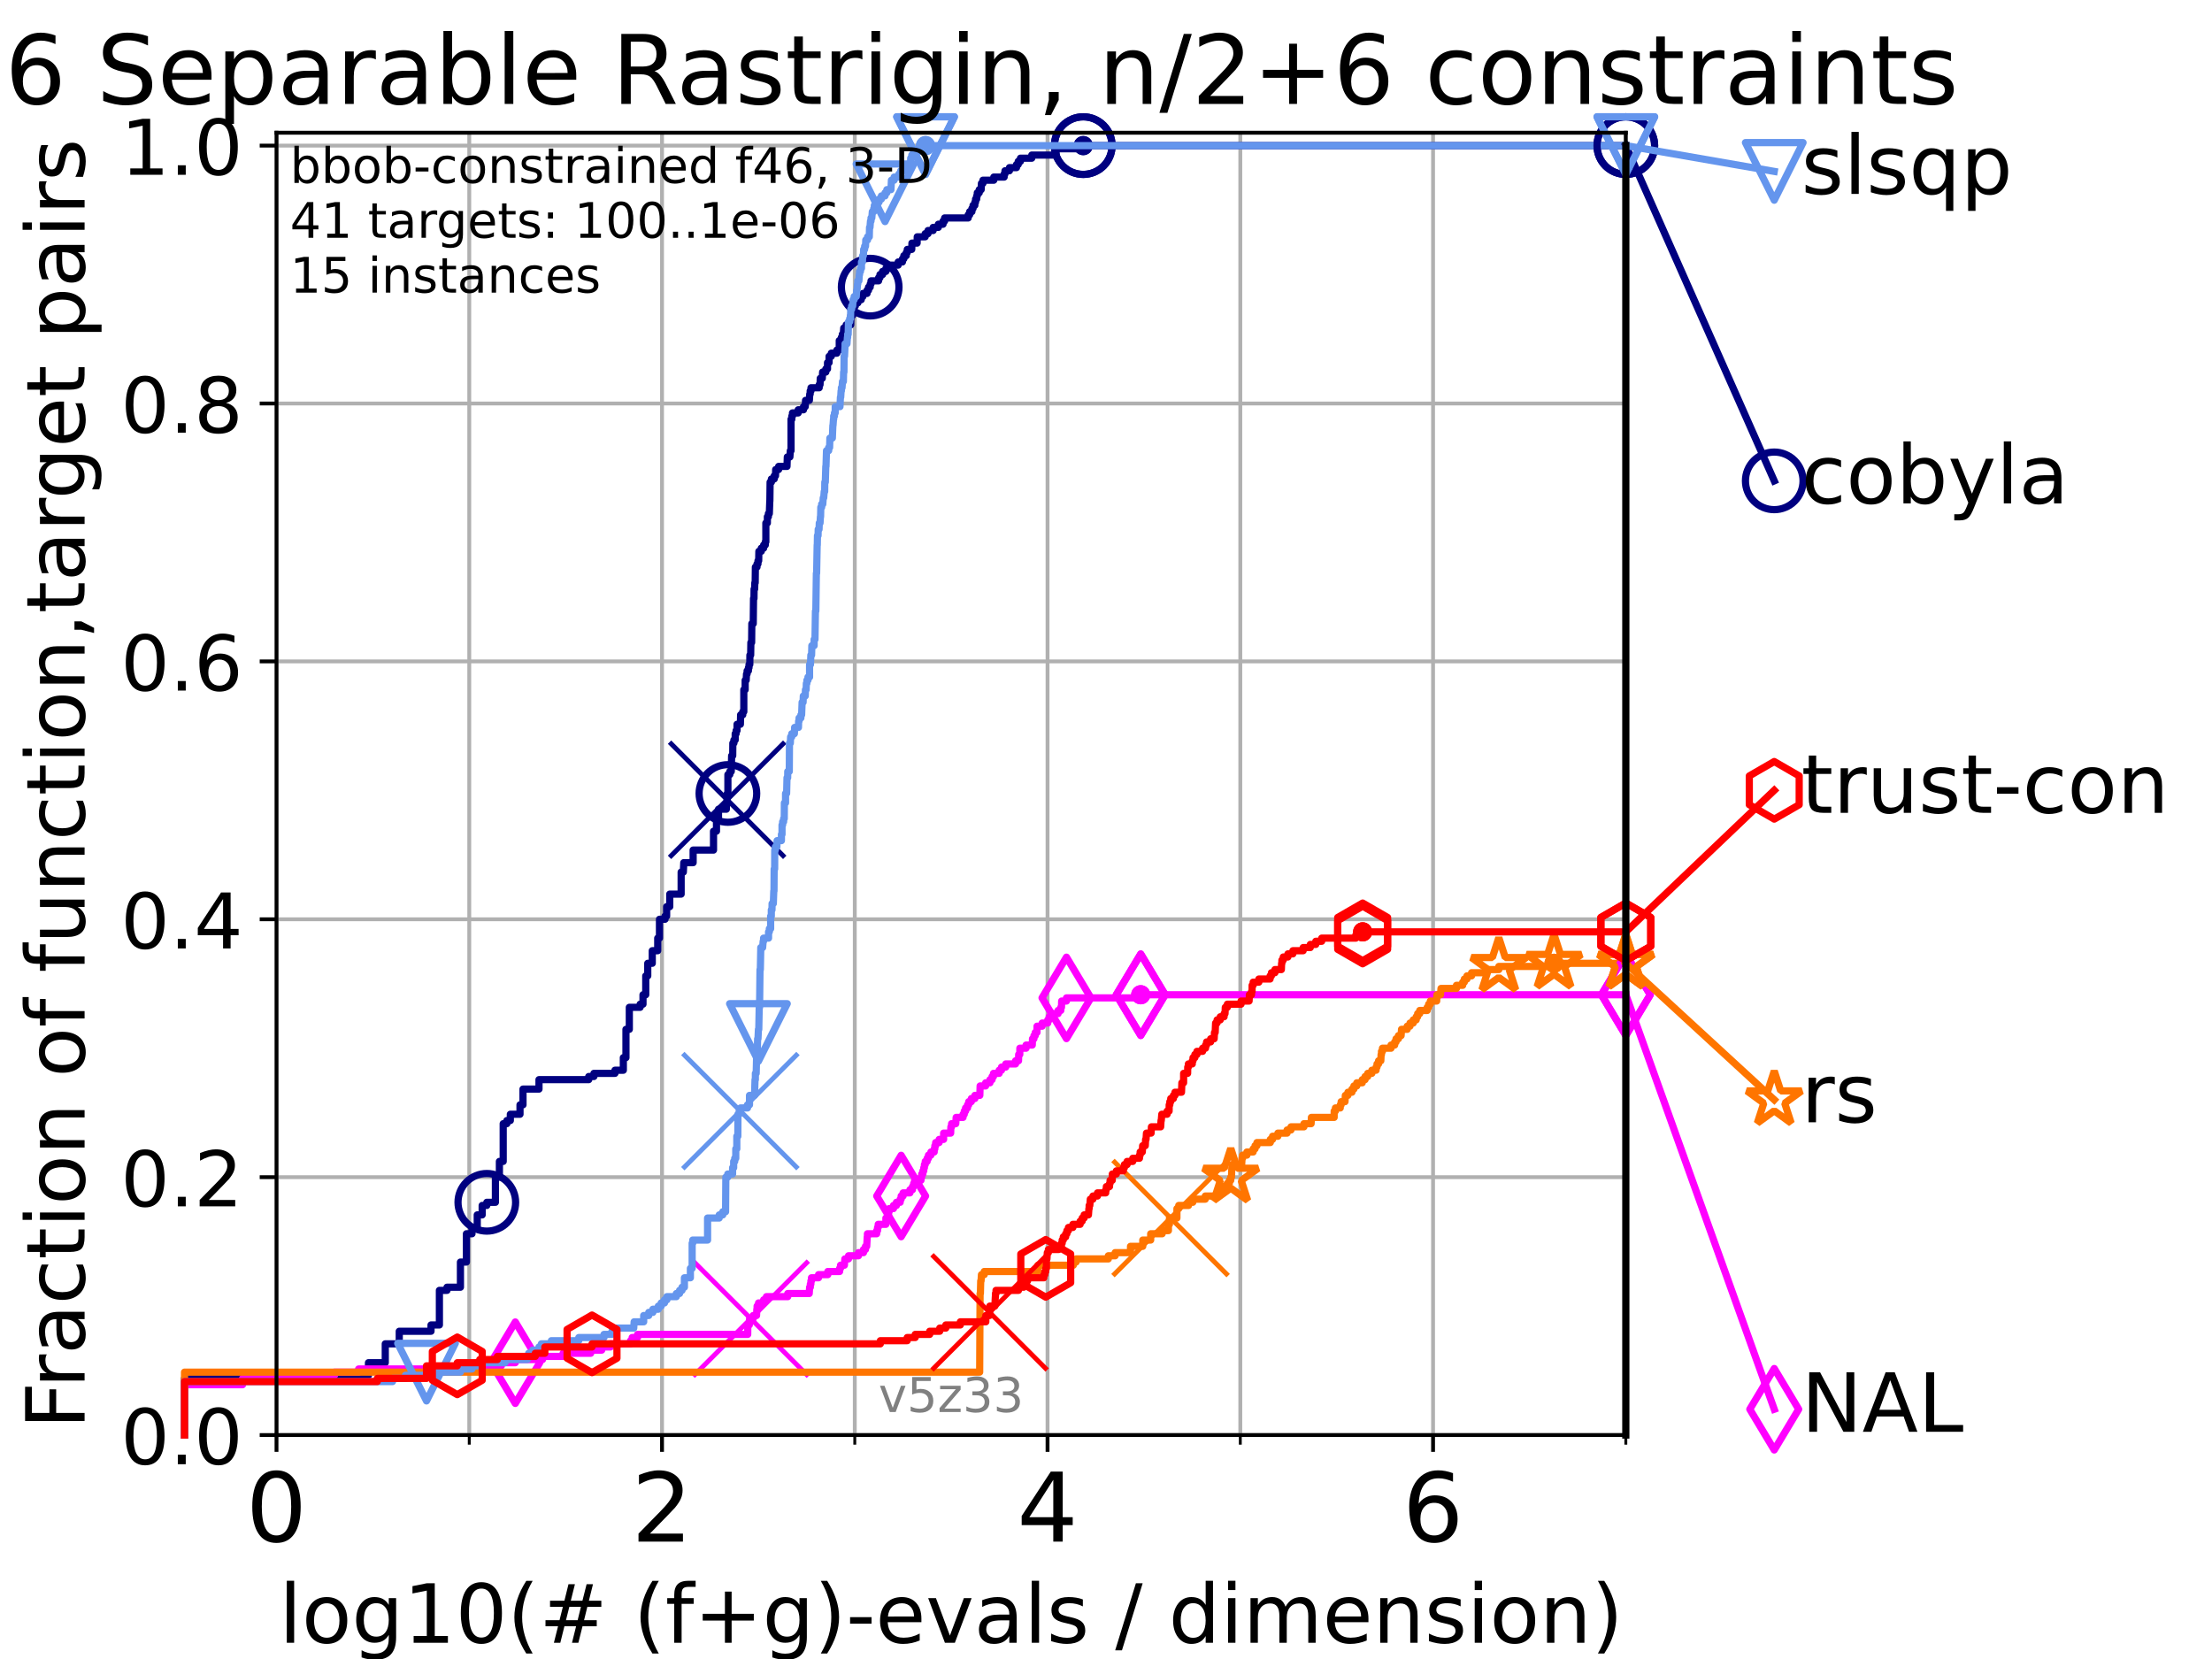 <?xml version="1.0" encoding="utf-8" standalone="no"?>
<!DOCTYPE svg PUBLIC "-//W3C//DTD SVG 1.1//EN"
  "http://www.w3.org/Graphics/SVG/1.1/DTD/svg11.dtd">
<!-- Created with matplotlib (https://matplotlib.org/) -->
<svg height="345.6pt" version="1.1" viewBox="0 0 460.8 345.6" width="460.8pt" xmlns="http://www.w3.org/2000/svg" xmlns:xlink="http://www.w3.org/1999/xlink">
 <defs>
  <style type="text/css">*{stroke-linecap:butt;stroke-linejoin:round;}</style>
 </defs>
 <g id="figure_1">
  <g id="patch_1">
   <path d="M 0 345.6 
L 460.8 345.6 
L 460.8 0 
L 0 0 
z
" style="fill:#ffffff;"/>
  </g>
  <g id="axes_1">
   <g id="patch_2">
    <path d="M 57.6 298.944 
L 338.688 298.944 
L 338.688 27.648 
L 57.6 27.648 
z
" style="fill:#ffffff;"/>
   </g>
   <g id="matplotlib.axis_1">
    <g id="xtick_1">
     <g id="line2d_1">
      <path clip-path="url(#p651290fdea)" d="M 57.6 298.944 
L 57.6 27.648 
" style="fill:none;stroke:#b0b0b0;stroke-linecap:square;stroke-width:0.8;"/>
     </g>
     <g id="line2d_2">
      <defs>
       <path d="M 0 0 
L 0 3.5 
" id="mbf5cd770bf" style="stroke:#000000;stroke-width:0.8;"/>
      </defs>
      <g>
       <use style="stroke:#000000;stroke-width:0.8;" x="57.6" xlink:href="#mbf5cd770bf" y="298.944"/>
      </g>
     </g>
     <g id="text_1">
      <!-- 0 -->
      <g transform="translate(51.237 321.141)scale(0.2 -0.2)">
       <defs>
        <path d="M 31.781 66.406 
Q 24.172 66.406 20.328 58.906 
Q 16.5 51.422 16.5 36.375 
Q 16.5 21.391 20.328 13.891 
Q 24.172 6.391 31.781 6.391 
Q 39.453 6.391 43.281 13.891 
Q 47.125 21.391 47.125 36.375 
Q 47.125 51.422 43.281 58.906 
Q 39.453 66.406 31.781 66.406 
z
M 31.781 74.219 
Q 44.047 74.219 50.516 64.516 
Q 56.984 54.828 56.984 36.375 
Q 56.984 17.969 50.516 8.266 
Q 44.047 -1.422 31.781 -1.422 
Q 19.531 -1.422 13.062 8.266 
Q 6.594 17.969 6.594 36.375 
Q 6.594 54.828 13.062 64.516 
Q 19.531 74.219 31.781 74.219 
z
" id="DejaVuSans-48"/>
       </defs>
       <use xlink:href="#DejaVuSans-48"/>
      </g>
     </g>
    </g>
    <g id="xtick_2">
     <g id="line2d_3">
      <path clip-path="url(#p651290fdea)" d="M 137.911 298.944 
L 137.911 27.648 
" style="fill:none;stroke:#b0b0b0;stroke-linecap:square;stroke-width:0.8;"/>
     </g>
     <g id="line2d_4">
      <g>
       <use style="stroke:#000000;stroke-width:0.8;" x="137.911" xlink:href="#mbf5cd770bf" y="298.944"/>
      </g>
     </g>
     <g id="text_2">
      <!-- 2 -->
      <g transform="translate(131.548 321.141)scale(0.2 -0.2)">
       <defs>
        <path d="M 19.188 8.297 
L 53.609 8.297 
L 53.609 0 
L 7.328 0 
L 7.328 8.297 
Q 12.938 14.109 22.625 23.891 
Q 32.328 33.688 34.812 36.531 
Q 39.547 41.844 41.422 45.531 
Q 43.312 49.219 43.312 52.781 
Q 43.312 58.594 39.234 62.25 
Q 35.156 65.922 28.609 65.922 
Q 23.969 65.922 18.812 64.312 
Q 13.672 62.703 7.812 59.422 
L 7.812 69.391 
Q 13.766 71.781 18.938 73 
Q 24.125 74.219 28.422 74.219 
Q 39.75 74.219 46.484 68.547 
Q 53.219 62.891 53.219 53.422 
Q 53.219 48.922 51.531 44.891 
Q 49.859 40.875 45.406 35.406 
Q 44.188 33.984 37.641 27.219 
Q 31.109 20.453 19.188 8.297 
z
" id="DejaVuSans-50"/>
       </defs>
       <use xlink:href="#DejaVuSans-50"/>
      </g>
     </g>
    </g>
    <g id="xtick_3">
     <g id="line2d_5">
      <path clip-path="url(#p651290fdea)" d="M 218.222 298.944 
L 218.222 27.648 
" style="fill:none;stroke:#b0b0b0;stroke-linecap:square;stroke-width:0.8;"/>
     </g>
     <g id="line2d_6">
      <g>
       <use style="stroke:#000000;stroke-width:0.8;" x="218.222" xlink:href="#mbf5cd770bf" y="298.944"/>
      </g>
     </g>
     <g id="text_3">
      <!-- 4 -->
      <g transform="translate(211.859 321.141)scale(0.2 -0.2)">
       <defs>
        <path d="M 37.797 64.312 
L 12.891 25.391 
L 37.797 25.391 
z
M 35.203 72.906 
L 47.609 72.906 
L 47.609 25.391 
L 58.016 25.391 
L 58.016 17.188 
L 47.609 17.188 
L 47.609 0 
L 37.797 0 
L 37.797 17.188 
L 4.891 17.188 
L 4.891 26.703 
z
" id="DejaVuSans-52"/>
       </defs>
       <use xlink:href="#DejaVuSans-52"/>
      </g>
     </g>
    </g>
    <g id="xtick_4">
     <g id="line2d_7">
      <path clip-path="url(#p651290fdea)" d="M 298.533 298.944 
L 298.533 27.648 
" style="fill:none;stroke:#b0b0b0;stroke-linecap:square;stroke-width:0.8;"/>
     </g>
     <g id="line2d_8">
      <g>
       <use style="stroke:#000000;stroke-width:0.8;" x="298.533" xlink:href="#mbf5cd770bf" y="298.944"/>
      </g>
     </g>
     <g id="text_4">
      <!-- 6 -->
      <g transform="translate(292.17 321.141)scale(0.2 -0.2)">
       <defs>
        <path d="M 33.016 40.375 
Q 26.375 40.375 22.484 35.828 
Q 18.609 31.297 18.609 23.391 
Q 18.609 15.531 22.484 10.953 
Q 26.375 6.391 33.016 6.391 
Q 39.656 6.391 43.531 10.953 
Q 47.406 15.531 47.406 23.391 
Q 47.406 31.297 43.531 35.828 
Q 39.656 40.375 33.016 40.375 
z
M 52.594 71.297 
L 52.594 62.312 
Q 48.875 64.062 45.094 64.984 
Q 41.312 65.922 37.594 65.922 
Q 27.828 65.922 22.672 59.328 
Q 17.531 52.734 16.797 39.406 
Q 19.672 43.656 24.016 45.922 
Q 28.375 48.188 33.594 48.188 
Q 44.578 48.188 50.953 41.516 
Q 57.328 34.859 57.328 23.391 
Q 57.328 12.156 50.688 5.359 
Q 44.047 -1.422 33.016 -1.422 
Q 20.359 -1.422 13.672 8.266 
Q 6.984 17.969 6.984 36.375 
Q 6.984 53.656 15.188 63.938 
Q 23.391 74.219 37.203 74.219 
Q 40.922 74.219 44.703 73.484 
Q 48.484 72.75 52.594 71.297 
z
" id="DejaVuSans-54"/>
       </defs>
       <use xlink:href="#DejaVuSans-54"/>
      </g>
     </g>
    </g>
    <g id="xtick_5">
     <g id="line2d_9">
      <path clip-path="url(#p651290fdea)" d="M 97.755 298.944 
L 97.755 27.648 
" style="fill:none;stroke:#b0b0b0;stroke-linecap:square;stroke-width:0.8;"/>
     </g>
     <g id="line2d_10">
      <defs>
       <path d="M 0 0 
L 0 2 
" id="m2ec68e68a1" style="stroke:#000000;stroke-width:0.6;"/>
      </defs>
      <g>
       <use style="stroke:#000000;stroke-width:0.6;" x="97.755" xlink:href="#m2ec68e68a1" y="298.944"/>
      </g>
     </g>
    </g>
    <g id="xtick_6">
     <g id="line2d_11">
      <path clip-path="url(#p651290fdea)" d="M 178.066 298.944 
L 178.066 27.648 
" style="fill:none;stroke:#b0b0b0;stroke-linecap:square;stroke-width:0.8;"/>
     </g>
     <g id="line2d_12">
      <g>
       <use style="stroke:#000000;stroke-width:0.6;" x="178.066" xlink:href="#m2ec68e68a1" y="298.944"/>
      </g>
     </g>
    </g>
    <g id="xtick_7">
     <g id="line2d_13">
      <path clip-path="url(#p651290fdea)" d="M 258.377 298.944 
L 258.377 27.648 
" style="fill:none;stroke:#b0b0b0;stroke-linecap:square;stroke-width:0.8;"/>
     </g>
     <g id="line2d_14">
      <g>
       <use style="stroke:#000000;stroke-width:0.6;" x="258.377" xlink:href="#m2ec68e68a1" y="298.944"/>
      </g>
     </g>
    </g>
    <g id="xtick_8">
     <g id="line2d_15">
      <path clip-path="url(#p651290fdea)" d="M 338.688 298.944 
L 338.688 27.648 
" style="fill:none;stroke:#b0b0b0;stroke-linecap:square;stroke-width:0.8;"/>
     </g>
     <g id="line2d_16">
      <g>
       <use style="stroke:#000000;stroke-width:0.6;" x="338.688" xlink:href="#m2ec68e68a1" y="298.944"/>
      </g>
     </g>
    </g>
    <g id="text_5">
     <!-- log10(# (f+g)-evals / dimension) -->
     <g transform="translate(58.145 342.218)scale(0.17 -0.17)">
      <defs>
       <path d="M 9.422 75.984 
L 18.406 75.984 
L 18.406 0 
L 9.422 0 
z
" id="DejaVuSans-108"/>
       <path d="M 30.609 48.391 
Q 23.391 48.391 19.188 42.75 
Q 14.984 37.109 14.984 27.297 
Q 14.984 17.484 19.156 11.844 
Q 23.344 6.203 30.609 6.203 
Q 37.797 6.203 41.984 11.859 
Q 46.188 17.531 46.188 27.297 
Q 46.188 37.016 41.984 42.703 
Q 37.797 48.391 30.609 48.391 
z
M 30.609 56 
Q 42.328 56 49.016 48.375 
Q 55.719 40.766 55.719 27.297 
Q 55.719 13.875 49.016 6.219 
Q 42.328 -1.422 30.609 -1.422 
Q 18.844 -1.422 12.172 6.219 
Q 5.516 13.875 5.516 27.297 
Q 5.516 40.766 12.172 48.375 
Q 18.844 56 30.609 56 
z
" id="DejaVuSans-111"/>
       <path d="M 45.406 27.984 
Q 45.406 37.75 41.375 43.109 
Q 37.359 48.484 30.078 48.484 
Q 22.859 48.484 18.828 43.109 
Q 14.797 37.75 14.797 27.984 
Q 14.797 18.266 18.828 12.891 
Q 22.859 7.516 30.078 7.516 
Q 37.359 7.516 41.375 12.891 
Q 45.406 18.266 45.406 27.984 
z
M 54.391 6.781 
Q 54.391 -7.172 48.188 -13.984 
Q 42 -20.797 29.203 -20.797 
Q 24.469 -20.797 20.266 -20.094 
Q 16.062 -19.391 12.109 -17.922 
L 12.109 -9.188 
Q 16.062 -11.328 19.922 -12.344 
Q 23.781 -13.375 27.781 -13.375 
Q 36.625 -13.375 41.016 -8.766 
Q 45.406 -4.156 45.406 5.172 
L 45.406 9.625 
Q 42.625 4.781 38.281 2.391 
Q 33.938 0 27.875 0 
Q 17.828 0 11.672 7.656 
Q 5.516 15.328 5.516 27.984 
Q 5.516 40.672 11.672 48.328 
Q 17.828 56 27.875 56 
Q 33.938 56 38.281 53.609 
Q 42.625 51.219 45.406 46.391 
L 45.406 54.688 
L 54.391 54.688 
z
" id="DejaVuSans-103"/>
       <path d="M 12.406 8.297 
L 28.516 8.297 
L 28.516 63.922 
L 10.984 60.406 
L 10.984 69.391 
L 28.422 72.906 
L 38.281 72.906 
L 38.281 8.297 
L 54.391 8.297 
L 54.391 0 
L 12.406 0 
z
" id="DejaVuSans-49"/>
       <path d="M 31 75.875 
Q 24.469 64.656 21.281 53.656 
Q 18.109 42.672 18.109 31.391 
Q 18.109 20.125 21.312 9.062 
Q 24.516 -2 31 -13.188 
L 23.188 -13.188 
Q 15.875 -1.703 12.234 9.375 
Q 8.594 20.453 8.594 31.391 
Q 8.594 42.281 12.203 53.312 
Q 15.828 64.359 23.188 75.875 
z
" id="DejaVuSans-40"/>
       <path d="M 51.125 44 
L 36.922 44 
L 32.812 27.688 
L 47.125 27.688 
z
M 43.797 71.781 
L 38.719 51.516 
L 52.984 51.516 
L 58.109 71.781 
L 65.922 71.781 
L 60.891 51.516 
L 76.125 51.516 
L 76.125 44 
L 58.984 44 
L 54.984 27.688 
L 70.516 27.688 
L 70.516 20.219 
L 53.078 20.219 
L 48 0 
L 40.188 0 
L 45.219 20.219 
L 30.906 20.219 
L 25.875 0 
L 18.016 0 
L 23.094 20.219 
L 7.719 20.219 
L 7.719 27.688 
L 24.906 27.688 
L 29 44 
L 13.281 44 
L 13.281 51.516 
L 30.906 51.516 
L 35.891 71.781 
z
" id="DejaVuSans-35"/>
       <path id="DejaVuSans-32"/>
       <path d="M 37.109 75.984 
L 37.109 68.5 
L 28.516 68.5 
Q 23.688 68.5 21.797 66.547 
Q 19.922 64.594 19.922 59.516 
L 19.922 54.688 
L 34.719 54.688 
L 34.719 47.703 
L 19.922 47.703 
L 19.922 0 
L 10.891 0 
L 10.891 47.703 
L 2.297 47.703 
L 2.297 54.688 
L 10.891 54.688 
L 10.891 58.5 
Q 10.891 67.625 15.141 71.797 
Q 19.391 75.984 28.609 75.984 
z
" id="DejaVuSans-102"/>
       <path d="M 46 62.703 
L 46 35.5 
L 73.188 35.5 
L 73.188 27.203 
L 46 27.203 
L 46 0 
L 37.797 0 
L 37.797 27.203 
L 10.594 27.203 
L 10.594 35.5 
L 37.797 35.5 
L 37.797 62.703 
z
" id="DejaVuSans-43"/>
       <path d="M 8.016 75.875 
L 15.828 75.875 
Q 23.141 64.359 26.781 53.312 
Q 30.422 42.281 30.422 31.391 
Q 30.422 20.453 26.781 9.375 
Q 23.141 -1.703 15.828 -13.188 
L 8.016 -13.188 
Q 14.5 -2 17.703 9.062 
Q 20.906 20.125 20.906 31.391 
Q 20.906 42.672 17.703 53.656 
Q 14.5 64.656 8.016 75.875 
z
" id="DejaVuSans-41"/>
       <path d="M 4.891 31.391 
L 31.203 31.391 
L 31.203 23.391 
L 4.891 23.391 
z
" id="DejaVuSans-45"/>
       <path d="M 56.203 29.594 
L 56.203 25.203 
L 14.891 25.203 
Q 15.484 15.922 20.484 11.062 
Q 25.484 6.203 34.422 6.203 
Q 39.594 6.203 44.453 7.469 
Q 49.312 8.734 54.109 11.281 
L 54.109 2.781 
Q 49.266 0.734 44.188 -0.344 
Q 39.109 -1.422 33.891 -1.422 
Q 20.797 -1.422 13.156 6.188 
Q 5.516 13.812 5.516 26.812 
Q 5.516 40.234 12.766 48.109 
Q 20.016 56 32.328 56 
Q 43.359 56 49.781 48.891 
Q 56.203 41.797 56.203 29.594 
z
M 47.219 32.234 
Q 47.125 39.594 43.094 43.984 
Q 39.062 48.391 32.422 48.391 
Q 24.906 48.391 20.391 44.141 
Q 15.875 39.891 15.188 32.172 
z
" id="DejaVuSans-101"/>
       <path d="M 2.984 54.688 
L 12.5 54.688 
L 29.594 8.797 
L 46.688 54.688 
L 56.203 54.688 
L 35.688 0 
L 23.484 0 
z
" id="DejaVuSans-118"/>
       <path d="M 34.281 27.484 
Q 23.391 27.484 19.188 25 
Q 14.984 22.516 14.984 16.5 
Q 14.984 11.719 18.141 8.906 
Q 21.297 6.109 26.703 6.109 
Q 34.188 6.109 38.703 11.406 
Q 43.219 16.703 43.219 25.484 
L 43.219 27.484 
z
M 52.203 31.203 
L 52.203 0 
L 43.219 0 
L 43.219 8.297 
Q 40.141 3.328 35.547 0.953 
Q 30.953 -1.422 24.312 -1.422 
Q 15.922 -1.422 10.953 3.297 
Q 6 8.016 6 15.922 
Q 6 25.141 12.172 29.828 
Q 18.359 34.516 30.609 34.516 
L 43.219 34.516 
L 43.219 35.406 
Q 43.219 41.609 39.141 45 
Q 35.062 48.391 27.688 48.391 
Q 23 48.391 18.547 47.266 
Q 14.109 46.141 10.016 43.891 
L 10.016 52.203 
Q 14.938 54.109 19.578 55.047 
Q 24.219 56 28.609 56 
Q 40.484 56 46.344 49.844 
Q 52.203 43.703 52.203 31.203 
z
" id="DejaVuSans-97"/>
       <path d="M 44.281 53.078 
L 44.281 44.578 
Q 40.484 46.531 36.375 47.5 
Q 32.281 48.484 27.875 48.484 
Q 21.188 48.484 17.844 46.438 
Q 14.5 44.391 14.5 40.281 
Q 14.5 37.156 16.891 35.375 
Q 19.281 33.594 26.516 31.984 
L 29.594 31.297 
Q 39.156 29.25 43.188 25.516 
Q 47.219 21.781 47.219 15.094 
Q 47.219 7.469 41.188 3.016 
Q 35.156 -1.422 24.609 -1.422 
Q 20.219 -1.422 15.453 -0.562 
Q 10.688 0.297 5.422 2 
L 5.422 11.281 
Q 10.406 8.688 15.234 7.391 
Q 20.062 6.109 24.812 6.109 
Q 31.156 6.109 34.562 8.281 
Q 37.984 10.453 37.984 14.406 
Q 37.984 18.062 35.516 20.016 
Q 33.062 21.969 24.703 23.781 
L 21.578 24.516 
Q 13.234 26.266 9.516 29.906 
Q 5.812 33.547 5.812 39.891 
Q 5.812 47.609 11.281 51.797 
Q 16.75 56 26.812 56 
Q 31.781 56 36.172 55.266 
Q 40.578 54.547 44.281 53.078 
z
" id="DejaVuSans-115"/>
       <path d="M 25.391 72.906 
L 33.688 72.906 
L 8.297 -9.281 
L 0 -9.281 
z
" id="DejaVuSans-47"/>
       <path d="M 45.406 46.391 
L 45.406 75.984 
L 54.391 75.984 
L 54.391 0 
L 45.406 0 
L 45.406 8.203 
Q 42.578 3.328 38.25 0.953 
Q 33.938 -1.422 27.875 -1.422 
Q 17.969 -1.422 11.734 6.484 
Q 5.516 14.406 5.516 27.297 
Q 5.516 40.188 11.734 48.094 
Q 17.969 56 27.875 56 
Q 33.938 56 38.25 53.625 
Q 42.578 51.266 45.406 46.391 
z
M 14.797 27.297 
Q 14.797 17.391 18.875 11.75 
Q 22.953 6.109 30.078 6.109 
Q 37.203 6.109 41.297 11.75 
Q 45.406 17.391 45.406 27.297 
Q 45.406 37.203 41.297 42.844 
Q 37.203 48.484 30.078 48.484 
Q 22.953 48.484 18.875 42.844 
Q 14.797 37.203 14.797 27.297 
z
" id="DejaVuSans-100"/>
       <path d="M 9.422 54.688 
L 18.406 54.688 
L 18.406 0 
L 9.422 0 
z
M 9.422 75.984 
L 18.406 75.984 
L 18.406 64.594 
L 9.422 64.594 
z
" id="DejaVuSans-105"/>
       <path d="M 52 44.188 
Q 55.375 50.25 60.062 53.125 
Q 64.75 56 71.094 56 
Q 79.641 56 84.281 50.016 
Q 88.922 44.047 88.922 33.016 
L 88.922 0 
L 79.891 0 
L 79.891 32.719 
Q 79.891 40.578 77.094 44.375 
Q 74.312 48.188 68.609 48.188 
Q 61.625 48.188 57.562 43.547 
Q 53.516 38.922 53.516 30.906 
L 53.516 0 
L 44.484 0 
L 44.484 32.719 
Q 44.484 40.625 41.703 44.406 
Q 38.922 48.188 33.109 48.188 
Q 26.219 48.188 22.156 43.531 
Q 18.109 38.875 18.109 30.906 
L 18.109 0 
L 9.078 0 
L 9.078 54.688 
L 18.109 54.688 
L 18.109 46.188 
Q 21.188 51.219 25.484 53.609 
Q 29.781 56 35.688 56 
Q 41.656 56 45.828 52.969 
Q 50 49.953 52 44.188 
z
" id="DejaVuSans-109"/>
       <path d="M 54.891 33.016 
L 54.891 0 
L 45.906 0 
L 45.906 32.719 
Q 45.906 40.484 42.875 44.328 
Q 39.844 48.188 33.797 48.188 
Q 26.516 48.188 22.312 43.547 
Q 18.109 38.922 18.109 30.906 
L 18.109 0 
L 9.078 0 
L 9.078 54.688 
L 18.109 54.688 
L 18.109 46.188 
Q 21.344 51.125 25.703 53.562 
Q 30.078 56 35.797 56 
Q 45.219 56 50.047 50.172 
Q 54.891 44.344 54.891 33.016 
z
" id="DejaVuSans-110"/>
      </defs>
      <use xlink:href="#DejaVuSans-108"/>
      <use x="27.783" xlink:href="#DejaVuSans-111"/>
      <use x="88.965" xlink:href="#DejaVuSans-103"/>
      <use x="152.441" xlink:href="#DejaVuSans-49"/>
      <use x="216.064" xlink:href="#DejaVuSans-48"/>
      <use x="279.688" xlink:href="#DejaVuSans-40"/>
      <use x="318.701" xlink:href="#DejaVuSans-35"/>
      <use x="402.49" xlink:href="#DejaVuSans-32"/>
      <use x="434.277" xlink:href="#DejaVuSans-40"/>
      <use x="473.291" xlink:href="#DejaVuSans-102"/>
      <use x="508.496" xlink:href="#DejaVuSans-43"/>
      <use x="592.285" xlink:href="#DejaVuSans-103"/>
      <use x="655.762" xlink:href="#DejaVuSans-41"/>
      <use x="694.775" xlink:href="#DejaVuSans-45"/>
      <use x="730.859" xlink:href="#DejaVuSans-101"/>
      <use x="792.383" xlink:href="#DejaVuSans-118"/>
      <use x="851.562" xlink:href="#DejaVuSans-97"/>
      <use x="912.842" xlink:href="#DejaVuSans-108"/>
      <use x="940.625" xlink:href="#DejaVuSans-115"/>
      <use x="992.725" xlink:href="#DejaVuSans-32"/>
      <use x="1024.512" xlink:href="#DejaVuSans-47"/>
      <use x="1058.203" xlink:href="#DejaVuSans-32"/>
      <use x="1089.99" xlink:href="#DejaVuSans-100"/>
      <use x="1153.467" xlink:href="#DejaVuSans-105"/>
      <use x="1181.25" xlink:href="#DejaVuSans-109"/>
      <use x="1278.662" xlink:href="#DejaVuSans-101"/>
      <use x="1340.186" xlink:href="#DejaVuSans-110"/>
      <use x="1403.564" xlink:href="#DejaVuSans-115"/>
      <use x="1455.664" xlink:href="#DejaVuSans-105"/>
      <use x="1483.447" xlink:href="#DejaVuSans-111"/>
      <use x="1544.629" xlink:href="#DejaVuSans-110"/>
      <use x="1608.008" xlink:href="#DejaVuSans-41"/>
     </g>
    </g>
   </g>
   <g id="matplotlib.axis_2">
    <g id="ytick_1">
     <g id="line2d_17">
      <path clip-path="url(#p651290fdea)" d="M 57.6 298.944 
L 338.688 298.944 
" style="fill:none;stroke:#b0b0b0;stroke-linecap:square;stroke-width:0.8;"/>
     </g>
     <g id="line2d_18">
      <defs>
       <path d="M 0 0 
L -3.5 0 
" id="m1114a36010" style="stroke:#000000;stroke-width:0.8;"/>
      </defs>
      <g>
       <use style="stroke:#000000;stroke-width:0.8;" x="57.6" xlink:href="#m1114a36010" y="298.944"/>
      </g>
     </g>
     <g id="text_6">
      <!-- 0.0 -->
      <g transform="translate(25.155 305.023)scale(0.16 -0.16)">
       <defs>
        <path d="M 10.688 12.406 
L 21 12.406 
L 21 0 
L 10.688 0 
z
" id="DejaVuSans-46"/>
       </defs>
       <use xlink:href="#DejaVuSans-48"/>
       <use x="63.623" xlink:href="#DejaVuSans-46"/>
       <use x="95.41" xlink:href="#DejaVuSans-48"/>
      </g>
     </g>
    </g>
    <g id="ytick_2">
     <g id="line2d_19">
      <path clip-path="url(#p651290fdea)" d="M 57.6 245.222 
L 338.688 245.222 
" style="fill:none;stroke:#b0b0b0;stroke-linecap:square;stroke-width:0.8;"/>
     </g>
     <g id="line2d_20">
      <g>
       <use style="stroke:#000000;stroke-width:0.8;" x="57.6" xlink:href="#m1114a36010" y="245.222"/>
      </g>
     </g>
     <g id="text_7">
      <!-- 0.2 -->
      <g transform="translate(25.155 251.301)scale(0.16 -0.16)">
       <use xlink:href="#DejaVuSans-48"/>
       <use x="63.623" xlink:href="#DejaVuSans-46"/>
       <use x="95.41" xlink:href="#DejaVuSans-50"/>
      </g>
     </g>
    </g>
    <g id="ytick_3">
     <g id="line2d_21">
      <path clip-path="url(#p651290fdea)" d="M 57.6 191.5 
L 338.688 191.5 
" style="fill:none;stroke:#b0b0b0;stroke-linecap:square;stroke-width:0.8;"/>
     </g>
     <g id="line2d_22">
      <g>
       <use style="stroke:#000000;stroke-width:0.8;" x="57.6" xlink:href="#m1114a36010" y="191.5"/>
      </g>
     </g>
     <g id="text_8">
      <!-- 0.4 -->
      <g transform="translate(25.155 197.579)scale(0.16 -0.16)">
       <use xlink:href="#DejaVuSans-48"/>
       <use x="63.623" xlink:href="#DejaVuSans-46"/>
       <use x="95.41" xlink:href="#DejaVuSans-52"/>
      </g>
     </g>
    </g>
    <g id="ytick_4">
     <g id="line2d_23">
      <path clip-path="url(#p651290fdea)" d="M 57.6 137.778 
L 338.688 137.778 
" style="fill:none;stroke:#b0b0b0;stroke-linecap:square;stroke-width:0.8;"/>
     </g>
     <g id="line2d_24">
      <g>
       <use style="stroke:#000000;stroke-width:0.8;" x="57.6" xlink:href="#m1114a36010" y="137.778"/>
      </g>
     </g>
     <g id="text_9">
      <!-- 0.6 -->
      <g transform="translate(25.155 143.857)scale(0.16 -0.16)">
       <use xlink:href="#DejaVuSans-48"/>
       <use x="63.623" xlink:href="#DejaVuSans-46"/>
       <use x="95.41" xlink:href="#DejaVuSans-54"/>
      </g>
     </g>
    </g>
    <g id="ytick_5">
     <g id="line2d_25">
      <path clip-path="url(#p651290fdea)" d="M 57.6 84.056 
L 338.688 84.056 
" style="fill:none;stroke:#b0b0b0;stroke-linecap:square;stroke-width:0.8;"/>
     </g>
     <g id="line2d_26">
      <g>
       <use style="stroke:#000000;stroke-width:0.8;" x="57.6" xlink:href="#m1114a36010" y="84.056"/>
      </g>
     </g>
     <g id="text_10">
      <!-- 0.8 -->
      <g transform="translate(25.155 90.135)scale(0.16 -0.16)">
       <defs>
        <path d="M 31.781 34.625 
Q 24.75 34.625 20.719 30.859 
Q 16.703 27.094 16.703 20.516 
Q 16.703 13.922 20.719 10.156 
Q 24.75 6.391 31.781 6.391 
Q 38.812 6.391 42.859 10.172 
Q 46.922 13.969 46.922 20.516 
Q 46.922 27.094 42.891 30.859 
Q 38.875 34.625 31.781 34.625 
z
M 21.922 38.812 
Q 15.578 40.375 12.031 44.719 
Q 8.5 49.078 8.5 55.328 
Q 8.5 64.062 14.719 69.141 
Q 20.953 74.219 31.781 74.219 
Q 42.672 74.219 48.875 69.141 
Q 55.078 64.062 55.078 55.328 
Q 55.078 49.078 51.531 44.719 
Q 48 40.375 41.703 38.812 
Q 48.828 37.156 52.797 32.312 
Q 56.781 27.484 56.781 20.516 
Q 56.781 9.906 50.312 4.234 
Q 43.844 -1.422 31.781 -1.422 
Q 19.734 -1.422 13.25 4.234 
Q 6.781 9.906 6.781 20.516 
Q 6.781 27.484 10.781 32.312 
Q 14.797 37.156 21.922 38.812 
z
M 18.312 54.391 
Q 18.312 48.734 21.844 45.562 
Q 25.391 42.391 31.781 42.391 
Q 38.141 42.391 41.719 45.562 
Q 45.312 48.734 45.312 54.391 
Q 45.312 60.062 41.719 63.234 
Q 38.141 66.406 31.781 66.406 
Q 25.391 66.406 21.844 63.234 
Q 18.312 60.062 18.312 54.391 
z
" id="DejaVuSans-56"/>
       </defs>
       <use xlink:href="#DejaVuSans-48"/>
       <use x="63.623" xlink:href="#DejaVuSans-46"/>
       <use x="95.41" xlink:href="#DejaVuSans-56"/>
      </g>
     </g>
    </g>
    <g id="ytick_6">
     <g id="line2d_27">
      <path clip-path="url(#p651290fdea)" d="M 57.6 30.334 
L 338.688 30.334 
" style="fill:none;stroke:#b0b0b0;stroke-linecap:square;stroke-width:0.8;"/>
     </g>
     <g id="line2d_28">
      <g>
       <use style="stroke:#000000;stroke-width:0.8;" x="57.6" xlink:href="#m1114a36010" y="30.334"/>
      </g>
     </g>
     <g id="text_11">
      <!-- 1.0 -->
      <g transform="translate(25.155 36.413)scale(0.16 -0.16)">
       <use xlink:href="#DejaVuSans-49"/>
       <use x="63.623" xlink:href="#DejaVuSans-46"/>
       <use x="95.41" xlink:href="#DejaVuSans-48"/>
      </g>
     </g>
    </g>
    <g id="text_12">
     <!-- Fraction of function,target pairs -->
     <g transform="translate(17.62 297.681)rotate(-90)scale(0.17 -0.17)">
      <defs>
       <path d="M 9.812 72.906 
L 51.703 72.906 
L 51.703 64.594 
L 19.672 64.594 
L 19.672 43.109 
L 48.578 43.109 
L 48.578 34.812 
L 19.672 34.812 
L 19.672 0 
L 9.812 0 
z
" id="DejaVuSans-70"/>
       <path d="M 41.109 46.297 
Q 39.594 47.172 37.812 47.578 
Q 36.031 48 33.891 48 
Q 26.266 48 22.188 43.047 
Q 18.109 38.094 18.109 28.812 
L 18.109 0 
L 9.078 0 
L 9.078 54.688 
L 18.109 54.688 
L 18.109 46.188 
Q 20.953 51.172 25.484 53.578 
Q 30.031 56 36.531 56 
Q 37.453 56 38.578 55.875 
Q 39.703 55.766 41.062 55.516 
z
" id="DejaVuSans-114"/>
       <path d="M 48.781 52.594 
L 48.781 44.188 
Q 44.969 46.297 41.141 47.344 
Q 37.312 48.391 33.406 48.391 
Q 24.656 48.391 19.812 42.844 
Q 14.984 37.312 14.984 27.297 
Q 14.984 17.281 19.812 11.734 
Q 24.656 6.203 33.406 6.203 
Q 37.312 6.203 41.141 7.25 
Q 44.969 8.297 48.781 10.406 
L 48.781 2.094 
Q 45.016 0.344 40.984 -0.531 
Q 36.969 -1.422 32.422 -1.422 
Q 20.062 -1.422 12.781 6.344 
Q 5.516 14.109 5.516 27.297 
Q 5.516 40.672 12.859 48.328 
Q 20.219 56 33.016 56 
Q 37.156 56 41.109 55.141 
Q 45.062 54.297 48.781 52.594 
z
" id="DejaVuSans-99"/>
       <path d="M 18.312 70.219 
L 18.312 54.688 
L 36.812 54.688 
L 36.812 47.703 
L 18.312 47.703 
L 18.312 18.016 
Q 18.312 11.328 20.141 9.422 
Q 21.969 7.516 27.594 7.516 
L 36.812 7.516 
L 36.812 0 
L 27.594 0 
Q 17.188 0 13.234 3.875 
Q 9.281 7.766 9.281 18.016 
L 9.281 47.703 
L 2.688 47.703 
L 2.688 54.688 
L 9.281 54.688 
L 9.281 70.219 
z
" id="DejaVuSans-116"/>
       <path d="M 8.5 21.578 
L 8.5 54.688 
L 17.484 54.688 
L 17.484 21.922 
Q 17.484 14.156 20.5 10.266 
Q 23.531 6.391 29.594 6.391 
Q 36.859 6.391 41.078 11.031 
Q 45.312 15.672 45.312 23.688 
L 45.312 54.688 
L 54.297 54.688 
L 54.297 0 
L 45.312 0 
L 45.312 8.406 
Q 42.047 3.422 37.719 1 
Q 33.406 -1.422 27.688 -1.422 
Q 18.266 -1.422 13.375 4.438 
Q 8.5 10.297 8.5 21.578 
z
M 31.109 56 
z
" id="DejaVuSans-117"/>
       <path d="M 11.719 12.406 
L 22.016 12.406 
L 22.016 4 
L 14.016 -11.625 
L 7.719 -11.625 
L 11.719 4 
z
" id="DejaVuSans-44"/>
       <path d="M 18.109 8.203 
L 18.109 -20.797 
L 9.078 -20.797 
L 9.078 54.688 
L 18.109 54.688 
L 18.109 46.391 
Q 20.953 51.266 25.266 53.625 
Q 29.594 56 35.594 56 
Q 45.562 56 51.781 48.094 
Q 58.016 40.188 58.016 27.297 
Q 58.016 14.406 51.781 6.484 
Q 45.562 -1.422 35.594 -1.422 
Q 29.594 -1.422 25.266 0.953 
Q 20.953 3.328 18.109 8.203 
z
M 48.688 27.297 
Q 48.688 37.203 44.609 42.844 
Q 40.531 48.484 33.406 48.484 
Q 26.266 48.484 22.188 42.844 
Q 18.109 37.203 18.109 27.297 
Q 18.109 17.391 22.188 11.75 
Q 26.266 6.109 33.406 6.109 
Q 40.531 6.109 44.609 11.75 
Q 48.688 17.391 48.688 27.297 
z
" id="DejaVuSans-112"/>
      </defs>
      <use xlink:href="#DejaVuSans-70"/>
      <use x="50.27" xlink:href="#DejaVuSans-114"/>
      <use x="91.383" xlink:href="#DejaVuSans-97"/>
      <use x="152.662" xlink:href="#DejaVuSans-99"/>
      <use x="207.643" xlink:href="#DejaVuSans-116"/>
      <use x="246.852" xlink:href="#DejaVuSans-105"/>
      <use x="274.635" xlink:href="#DejaVuSans-111"/>
      <use x="335.816" xlink:href="#DejaVuSans-110"/>
      <use x="399.195" xlink:href="#DejaVuSans-32"/>
      <use x="430.982" xlink:href="#DejaVuSans-111"/>
      <use x="492.164" xlink:href="#DejaVuSans-102"/>
      <use x="527.369" xlink:href="#DejaVuSans-32"/>
      <use x="559.156" xlink:href="#DejaVuSans-102"/>
      <use x="594.361" xlink:href="#DejaVuSans-117"/>
      <use x="657.74" xlink:href="#DejaVuSans-110"/>
      <use x="721.119" xlink:href="#DejaVuSans-99"/>
      <use x="776.1" xlink:href="#DejaVuSans-116"/>
      <use x="815.309" xlink:href="#DejaVuSans-105"/>
      <use x="843.092" xlink:href="#DejaVuSans-111"/>
      <use x="904.273" xlink:href="#DejaVuSans-110"/>
      <use x="967.652" xlink:href="#DejaVuSans-44"/>
      <use x="999.439" xlink:href="#DejaVuSans-116"/>
      <use x="1038.648" xlink:href="#DejaVuSans-97"/>
      <use x="1099.928" xlink:href="#DejaVuSans-114"/>
      <use x="1139.291" xlink:href="#DejaVuSans-103"/>
      <use x="1202.768" xlink:href="#DejaVuSans-101"/>
      <use x="1264.291" xlink:href="#DejaVuSans-116"/>
      <use x="1303.5" xlink:href="#DejaVuSans-32"/>
      <use x="1335.287" xlink:href="#DejaVuSans-112"/>
      <use x="1398.764" xlink:href="#DejaVuSans-97"/>
      <use x="1460.043" xlink:href="#DejaVuSans-105"/>
      <use x="1487.826" xlink:href="#DejaVuSans-114"/>
      <use x="1528.939" xlink:href="#DejaVuSans-115"/>
     </g>
    </g>
   </g>
   <g id="line2d_29">
    <defs>
     <path d="M 0 1.5 
C 0.398 1.5 0.779 1.342 1.061 1.061 
C 1.342 0.779 1.5 0.398 1.5 0 
C 1.5 -0.398 1.342 -0.779 1.061 -1.061 
C 0.779 -1.342 0.398 -1.5 0 -1.5 
C -0.398 -1.5 -0.779 -1.342 -1.061 -1.061 
C -1.342 -0.779 -1.5 -0.398 -1.5 0 
C -1.5 0.398 -1.342 0.779 -1.061 1.061 
C -0.779 1.342 -0.398 1.5 0 1.5 
z
" id="m8c08b04183" style="stroke:#000080;"/>
    </defs>
    <g>
     <use style="fill:#000080;stroke:#000080;" x="225.66" xlink:href="#m8c08b04183" y="30.334"/>
     <use style="fill:#000080;stroke:#000080;" x="225.66" xlink:href="#m8c08b04183" y="30.334"/>
    </g>
   </g>
   <g id="line2d_30">
    <path d="M 38.441 298.944 
L 38.441 287.151 
L 72.376 287.151 
L 72.376 286.496 
L 76.759 286.496 
L 76.759 283.876 
L 80.259 283.876 
L 80.259 279.945 
L 83.172 279.945 
L 83.172 277.324 
L 89.79 277.324 
L 89.79 276.014 
L 91.535 276.014 
L 91.535 268.807 
L 93.122 268.807 
L 93.122 268.152 
L 95.918 268.152 
L 95.918 262.911 
L 97.164 262.911 
L 97.164 257.015 
L 98.327 257.015 
L 98.327 255.704 
L 99.418 255.704 
L 99.418 253.084 
L 100.444 253.084 
L 100.444 251.118 
L 101.413 251.118 
L 101.413 250.463 
L 103.203 250.463 
L 103.203 245.222 
L 104.034 245.222 
L 104.034 241.946 
L 104.826 241.946 
L 104.826 234.085 
L 105.585 234.085 
L 105.585 233.429 
L 106.312 233.429 
L 106.312 232.119 
L 108.326 232.119 
L 108.326 230.154 
L 108.949 230.154 
L 108.949 226.878 
L 112.281 226.878 
L 112.281 224.912 
L 122.643 224.912 
L 122.643 224.257 
L 123.725 224.257 
L 123.725 223.602 
L 128.108 223.602 
L 128.108 222.947 
L 129.853 222.947 
L 129.853 220.326 
L 130.398 220.326 
L 130.398 214.43 
L 131.099 214.43 
L 131.099 209.844 
L 133.353 209.844 
L 133.353 209.189 
L 133.947 209.189 
L 133.947 207.224 
L 134.521 207.224 
L 134.521 203.293 
L 134.939 203.293 
L 134.939 200.672 
L 135.879 200.672 
L 135.879 198.052 
L 137.016 198.052 
L 137.016 195.431 
L 137.38 195.431 
L 137.38 191.5 
L 138.539 191.5 
L 138.539 190.845 
L 138.872 190.845 
L 138.872 188.879 
L 139.52 188.879 
L 139.52 186.259 
L 141.895 186.259 
L 141.895 181.673 
L 142.352 181.673 
L 142.442 179.707 
L 144.391 179.707 
L 144.391 177.087 
L 148.639 177.087 
L 148.639 173.156 
L 149.257 173.156 
L 149.257 170.535 
L 149.676 170.535 
L 149.676 168.57 
L 151.314 168.57 
L 151.314 167.26 
L 151.475 167.26 
L 151.502 165.294 
L 151.635 165.294 
L 151.635 161.363 
L 152.027 161.363 
L 152.027 160.708 
L 152.335 160.708 
L 152.411 157.432 
L 152.637 157.432 
L 152.662 154.812 
L 152.885 154.812 
L 152.885 154.157 
L 153.154 154.157 
L 153.154 152.846 
L 153.347 152.846 
L 153.347 152.191 
L 153.538 152.191 
L 153.538 150.881 
L 154.236 150.881 
L 154.281 148.916 
L 154.73 148.916 
L 154.73 148.26 
L 154.95 148.26 
L 154.95 143.674 
L 155.232 143.674 
L 155.232 141.709 
L 155.446 141.709 
L 155.51 140.399 
L 155.637 140.399 
L 155.637 139.743 
L 155.908 139.743 
L 155.908 139.088 
L 156.032 139.088 
L 156.032 138.433 
L 156.196 138.433 
L 156.216 136.468 
L 156.378 136.468 
L 156.418 133.847 
L 156.579 133.847 
L 156.618 129.916 
L 156.914 129.916 
L 156.973 124.675 
L 157.07 124.675 
L 157.089 122.71 
L 157.205 122.71 
L 157.243 121.399 
L 157.32 121.399 
L 157.358 118.124 
L 157.698 118.124 
L 157.698 117.469 
L 157.902 117.469 
L 157.902 116.813 
L 158.049 116.813 
L 158.086 114.848 
L 158.591 114.848 
L 158.591 114.193 
L 159.081 114.193 
L 159.081 113.538 
L 159.423 113.538 
L 159.423 112.883 
L 159.541 112.883 
L 159.541 108.952 
L 159.858 108.952 
L 159.858 107.641 
L 160.071 107.641 
L 160.071 106.986 
L 160.266 106.986 
L 160.362 104.366 
L 160.378 104.366 
L 160.426 100.435 
L 160.696 100.435 
L 160.696 99.78 
L 161.284 99.78 
L 161.284 99.124 
L 161.556 99.124 
L 161.586 97.814 
L 162.203 97.814 
L 162.203 97.159 
L 163.946 97.159 
L 164.011 95.194 
L 164.549 95.194 
L 164.638 93.883 
L 164.788 93.883 
L 164.788 87.332 
L 164.949 87.332 
L 164.949 86.677 
L 165.084 86.677 
L 165.084 86.022 
L 166.278 86.022 
L 166.278 85.366 
L 167.385 85.366 
L 167.385 84.711 
L 167.746 84.711 
L 167.809 83.401 
L 168.607 83.401 
L 168.686 82.091 
L 168.776 82.091 
L 168.776 81.435 
L 168.943 81.435 
L 168.943 80.78 
L 170.652 80.78 
L 170.652 80.125 
L 170.829 80.125 
L 170.873 78.815 
L 171.298 78.815 
L 171.366 77.505 
L 172.036 77.505 
L 172.036 76.849 
L 172.386 76.849 
L 172.386 75.539 
L 172.713 75.539 
L 172.713 74.229 
L 173.173 74.229 
L 173.173 73.574 
L 174.341 73.574 
L 174.341 72.919 
L 174.831 72.919 
L 174.831 70.953 
L 175.266 70.953 
L 175.266 70.298 
L 175.47 70.298 
L 175.47 69.643 
L 175.671 69.643 
L 175.764 68.333 
L 176.274 68.333 
L 176.274 67.677 
L 177.227 67.677 
L 177.251 65.712 
L 177.619 65.712 
L 177.69 63.747 
L 178.182 63.747 
L 178.182 63.091 
L 178.717 63.091 
L 178.717 62.436 
L 179.408 62.436 
L 179.408 61.781 
L 179.755 61.781 
L 179.755 61.126 
L 180.625 61.126 
L 180.625 60.471 
L 180.928 60.471 
L 180.928 59.816 
L 181.275 59.816 
L 181.275 59.161 
L 181.448 59.161 
L 181.448 58.505 
L 183.031 58.505 
L 183.031 57.85 
L 183.309 57.85 
L 183.309 57.195 
L 183.859 57.195 
L 183.859 56.54 
L 184.55 56.54 
L 184.55 55.885 
L 185.28 55.885 
L 185.28 55.23 
L 187.107 55.23 
L 187.107 54.575 
L 187.994 54.575 
L 187.994 53.919 
L 188.285 53.919 
L 188.285 53.264 
L 188.788 53.264 
L 188.788 52.609 
L 189.004 52.609 
L 189.004 51.954 
L 189.935 51.954 
L 189.973 50.644 
L 191.055 50.644 
L 191.077 49.333 
L 192.728 49.333 
L 192.728 48.678 
L 193.322 48.678 
L 193.322 48.023 
L 194.389 48.023 
L 194.389 47.368 
L 195.47 47.368 
L 195.47 46.713 
L 196.455 46.713 
L 196.455 46.058 
L 196.78 46.058 
L 196.78 45.402 
L 201.693 45.402 
L 201.693 44.747 
L 201.999 44.747 
L 201.999 44.092 
L 202.466 44.092 
L 202.466 43.437 
L 202.7 43.437 
L 202.7 42.782 
L 203.075 42.782 
L 203.075 42.127 
L 203.224 42.127 
L 203.224 41.472 
L 203.456 41.472 
L 203.456 40.816 
L 203.588 40.816 
L 203.588 40.161 
L 203.993 40.161 
L 203.993 39.506 
L 204.395 39.506 
L 204.448 38.196 
L 204.764 38.196 
L 204.764 37.541 
L 207.024 37.541 
L 207.024 36.886 
L 209.184 36.886 
L 209.184 36.23 
L 209.36 36.23 
L 209.36 35.575 
L 210.286 35.575 
L 210.286 34.92 
L 211.756 34.92 
L 211.756 34.265 
L 212.118 34.265 
L 212.118 33.61 
L 212.581 33.61 
L 212.581 32.955 
L 214.938 32.955 
L 214.938 32.3 
L 219.994 32.3 
L 220.031 30.989 
L 225.66 30.989 
L 225.66 30.334 
L 338.688 30.334 
L 338.688 30.334 
" style="fill:none;stroke:#000080;stroke-linecap:square;stroke-width:1.5;"/>
   </g>
   <g id="line2d_31">
    <defs>
     <path d="M 0 6 
C 1.591 6 3.117 5.368 4.243 4.243 
C 5.368 3.117 6 1.591 6 0 
C 6 -1.591 5.368 -3.117 4.243 -4.243 
C 3.117 -5.368 1.591 -6 0 -6 
C -1.591 -6 -3.117 -5.368 -4.243 -4.243 
C -5.368 -3.117 -6 -1.591 -6 0 
C -6 1.591 -5.368 3.117 -4.243 4.243 
C -3.117 5.368 -1.591 6 0 6 
z
" id="md402178331" style="stroke:#000080;stroke-width:1.5;"/>
    </defs>
    <g>
     <use style="fill-opacity:0;stroke:#000080;stroke-width:1.5;" x="101.413" xlink:href="#md402178331" y="250.463"/>
     <use style="fill-opacity:0;stroke:#000080;stroke-width:1.5;" x="151.635" xlink:href="#md402178331" y="165.294"/>
     <use style="fill-opacity:0;stroke:#000080;stroke-width:1.5;" x="181.275" xlink:href="#md402178331" y="59.816"/>
     <use style="fill-opacity:0;stroke:#000080;stroke-width:1.5;" x="225.66" xlink:href="#md402178331" y="30.334"/>
     <use style="fill-opacity:0;stroke:#000080;stroke-width:1.5;" x="225.66" xlink:href="#md402178331" y="30.334"/>
     <use style="fill-opacity:0;stroke:#000080;stroke-width:1.5;" x="338.688" xlink:href="#md402178331" y="30.334"/>
    </g>
   </g>
   <g id="line2d_32">
    <path style="fill:none;stroke:#000080;stroke-linecap:square;stroke-width:1.5;"/>
    <g/>
   </g>
   <g id="line2d_33">
    <path clip-path="url(#p651290fdea)" d="M 151.475 166.604 
" style="fill:none;stroke:#000080;stroke-linecap:square;stroke-width:1.5;"/>
    <defs>
     <path d="M -12 12 
L 12 -12 
M -12 -12 
L 12 12 
" id="m751448f1c2" style="stroke:#000080;"/>
    </defs>
    <g clip-path="url(#p651290fdea)">
     <use style="fill:#000080;stroke:#000080;" x="151.475" xlink:href="#m751448f1c2" y="166.604"/>
    </g>
   </g>
   <g id="line2d_34">
    <defs>
     <path d="M 0 1.5 
C 0.398 1.5 0.779 1.342 1.061 1.061 
C 1.342 0.779 1.5 0.398 1.5 0 
C 1.5 -0.398 1.342 -0.779 1.061 -1.061 
C 0.779 -1.342 0.398 -1.5 0 -1.5 
C -0.398 -1.5 -0.779 -1.342 -1.061 -1.061 
C -1.342 -0.779 -1.5 -0.398 -1.5 0 
C -1.5 0.398 -1.342 0.779 -1.061 1.061 
C -0.779 1.342 -0.398 1.5 0 1.5 
z
" id="mc0724c4ab2" style="stroke:#ff00ff;"/>
    </defs>
    <g>
     <use style="fill:#ff00ff;stroke:#ff00ff;" x="237.635" xlink:href="#mc0724c4ab2" y="207.224"/>
     <use style="fill:#ff00ff;stroke:#ff00ff;" x="237.635" xlink:href="#mc0724c4ab2" y="207.224"/>
    </g>
   </g>
   <g id="line2d_35">
    <path d="M 38.441 298.944 
L 38.441 288.462 
L 50.529 288.462 
L 50.529 287.151 
L 62.617 287.151 
L 62.617 286.496 
L 69.688 286.496 
L 69.688 285.841 
L 74.705 285.841 
L 74.705 285.186 
L 102.772 285.186 
L 102.772 284.531 
L 104.435 284.531 
L 104.435 283.876 
L 107.348 283.876 
L 107.348 283.22 
L 113.023 283.22 
L 113.023 282.565 
L 117.298 282.565 
L 117.298 281.91 
L 123.057 281.91 
L 123.057 281.255 
L 125.352 281.255 
L 125.352 280.6 
L 127.165 280.6 
L 127.165 279.945 
L 131.355 279.945 
L 131.355 279.29 
L 131.691 279.29 
L 131.691 278.634 
L 132.816 278.634 
L 132.816 277.979 
L 155.763 277.979 
L 155.783 276.014 
L 156.094 276.014 
L 156.155 274.704 
L 156.895 274.704 
L 156.895 274.048 
L 157.604 274.048 
L 157.66 272.738 
L 157.717 272.738 
L 157.717 272.083 
L 158.013 272.083 
L 158.013 271.428 
L 159.081 271.428 
L 159.081 270.773 
L 159.658 270.773 
L 159.658 270.118 
L 164.102 270.118 
L 164.102 269.462 
L 168.577 269.462 
L 168.657 268.152 
L 168.806 268.152 
L 168.806 267.497 
L 168.924 267.497 
L 168.924 266.842 
L 169.041 266.842 
L 169.041 266.187 
L 170.518 266.187 
L 170.518 265.532 
L 172.45 265.532 
L 172.45 264.876 
L 174.908 264.876 
L 174.908 264.221 
L 175.095 264.221 
L 175.095 263.566 
L 175.903 263.566 
L 175.995 262.256 
L 176.763 262.256 
L 176.763 261.601 
L 178.834 261.601 
L 178.834 260.946 
L 179.881 260.946 
L 179.881 260.29 
L 180.295 260.29 
L 180.295 259.635 
L 180.554 259.635 
L 180.66 257.67 
L 180.7 257.67 
L 180.7 257.015 
L 182.628 257.015 
L 182.628 256.36 
L 182.806 256.36 
L 182.806 255.704 
L 182.948 255.704 
L 182.948 255.049 
L 184.546 255.049 
L 184.546 253.739 
L 185.044 253.739 
L 185.137 252.429 
L 185.222 252.429 
L 185.222 251.773 
L 186.128 251.773 
L 186.128 251.118 
L 186.739 251.118 
L 186.739 250.463 
L 187.524 250.463 
L 187.524 249.808 
L 187.726 249.808 
L 187.726 249.153 
L 188.125 249.153 
L 188.125 248.498 
L 189.554 248.498 
L 189.554 247.843 
L 190.081 247.843 
L 190.081 247.187 
L 190.331 247.187 
L 190.331 246.532 
L 190.517 246.532 
L 190.517 245.877 
L 191.859 245.877 
L 191.859 245.222 
L 192.008 245.222 
L 192.008 244.567 
L 192.255 244.567 
L 192.255 243.912 
L 192.442 243.912 
L 192.442 243.257 
L 192.571 243.257 
L 192.571 242.601 
L 192.745 242.601 
L 192.745 241.946 
L 193.141 241.946 
L 193.141 241.291 
L 193.414 241.291 
L 193.414 240.636 
L 193.927 240.636 
L 193.927 239.981 
L 194.611 239.981 
L 194.611 239.326 
L 194.748 239.326 
L 194.748 238.671 
L 194.914 238.671 
L 194.914 238.015 
L 195.642 238.015 
L 195.642 237.36 
L 196.572 237.36 
L 196.572 236.05 
L 198.041 236.05 
L 198.085 234.74 
L 198.232 234.74 
L 198.232 234.085 
L 199.105 234.085 
L 199.186 232.774 
L 200.62 232.774 
L 200.62 232.119 
L 200.878 232.119 
L 200.878 231.464 
L 201.143 231.464 
L 201.143 230.809 
L 201.552 230.809 
L 201.552 230.154 
L 201.801 230.154 
L 201.801 229.499 
L 202.347 229.499 
L 202.347 228.843 
L 203.089 228.843 
L 203.089 228.188 
L 204.117 228.188 
L 204.176 226.223 
L 205.325 226.223 
L 205.325 225.568 
L 206.224 225.568 
L 206.224 224.912 
L 206.668 224.912 
L 206.668 224.257 
L 206.96 224.257 
L 206.96 223.602 
L 208.142 223.602 
L 208.142 222.947 
L 208.632 222.947 
L 208.632 222.292 
L 209.513 222.292 
L 209.513 221.637 
L 211.562 221.637 
L 211.562 220.982 
L 212.179 220.982 
L 212.207 219.671 
L 212.441 219.671 
L 212.453 218.361 
L 213.747 218.361 
L 213.747 217.706 
L 215.042 217.706 
L 215.087 216.396 
L 215.388 216.396 
L 215.388 215.74 
L 215.659 215.74 
L 215.659 215.085 
L 216.019 215.085 
L 216.033 213.775 
L 217.102 213.775 
L 217.102 213.12 
L 218.269 213.12 
L 218.269 212.465 
L 218.57 212.465 
L 218.57 211.81 
L 219.308 211.81 
L 219.308 211.154 
L 220.422 211.154 
L 220.422 210.499 
L 220.987 210.499 
L 220.987 209.844 
L 221.127 209.844 
L 221.162 208.534 
L 222.165 208.534 
L 222.165 207.879 
L 237.635 207.879 
L 237.635 207.224 
L 338.688 207.224 
L 338.688 207.224 
" style="fill:none;stroke:#ff00ff;stroke-linecap:square;stroke-width:1.5;"/>
   </g>
   <g id="line2d_36">
    <defs>
     <path d="M -0 8.485 
L 5.091 0 
L 0 -8.485 
L -5.091 -0 
z
" id="m3192c29a14" style="stroke:#ff00ff;stroke-linejoin:miter;stroke-width:1.5;"/>
    </defs>
    <g>
     <use style="fill-opacity:0;stroke:#ff00ff;stroke-linejoin:miter;stroke-width:1.5;" x="107.348" xlink:href="#m3192c29a14" y="283.876"/>
     <use style="fill-opacity:0;stroke:#ff00ff;stroke-linejoin:miter;stroke-width:1.5;" x="187.726" xlink:href="#m3192c29a14" y="249.153"/>
     <use style="fill-opacity:0;stroke:#ff00ff;stroke-linejoin:miter;stroke-width:1.5;" x="222.165" xlink:href="#m3192c29a14" y="207.879"/>
     <use style="fill-opacity:0;stroke:#ff00ff;stroke-linejoin:miter;stroke-width:1.5;" x="237.635" xlink:href="#m3192c29a14" y="207.224"/>
     <use style="fill-opacity:0;stroke:#ff00ff;stroke-linejoin:miter;stroke-width:1.5;" x="237.635" xlink:href="#m3192c29a14" y="207.224"/>
     <use style="fill-opacity:0;stroke:#ff00ff;stroke-linejoin:miter;stroke-width:1.5;" x="338.688" xlink:href="#m3192c29a14" y="207.224"/>
    </g>
   </g>
   <g id="line2d_37">
    <path style="fill:none;stroke:#ff00ff;stroke-linecap:square;stroke-width:1.5;"/>
    <g/>
   </g>
   <g id="line2d_38">
    <path clip-path="url(#p651290fdea)" d="M 156.398 274.704 
" style="fill:none;stroke:#ff00ff;stroke-linecap:square;stroke-width:1.5;"/>
    <defs>
     <path d="M -12 12 
L 12 -12 
M -12 -12 
L 12 12 
" id="me5fdda4228" style="stroke:#ff00ff;"/>
    </defs>
    <g clip-path="url(#p651290fdea)">
     <use style="fill:#ff00ff;stroke:#ff00ff;" x="156.398" xlink:href="#me5fdda4228" y="274.704"/>
    </g>
   </g>
   <g id="line2d_39">
    <defs>
     <path d="M 0 1.5 
C 0.398 1.5 0.779 1.342 1.061 1.061 
C 1.342 0.779 1.5 0.398 1.5 0 
C 1.5 -0.398 1.342 -0.779 1.061 -1.061 
C 0.779 -1.342 0.398 -1.5 0 -1.5 
C -0.398 -1.5 -0.779 -1.342 -1.061 -1.061 
C -1.342 -0.779 -1.5 -0.398 -1.5 0 
C -1.5 0.398 -1.342 0.779 -1.061 1.061 
C -0.779 1.342 -0.398 1.5 0 1.5 
z
" id="m34f877573c" style="stroke:#ff7500;"/>
    </defs>
    <g>
     <use style="fill:#ff7500;stroke:#ff7500;" x="323.733" xlink:href="#m34f877573c" y="200.672"/>
     <use style="fill:#ff7500;stroke:#ff7500;" x="323.733" xlink:href="#m34f877573c" y="200.672"/>
    </g>
   </g>
   <g id="line2d_40">
    <path d="M 38.441 298.944 
L 38.441 285.841 
L 204.083 285.841 
L 204.169 269.462 
L 204.235 269.462 
L 204.301 266.842 
L 204.371 266.842 
L 204.452 265.532 
L 205.035 265.532 
L 205.035 264.876 
L 216.2 264.876 
L 216.207 263.566 
L 223.599 263.566 
L 223.599 262.911 
L 224.169 262.911 
L 224.169 262.256 
L 230.882 262.256 
L 230.882 261.601 
L 232.303 261.601 
L 232.303 260.946 
L 235.505 260.946 
L 235.505 259.635 
L 238.059 259.635 
L 238.059 258.325 
L 239.709 258.325 
L 239.709 257.015 
L 242.101 257.015 
L 242.101 256.36 
L 243.403 256.36 
L 243.403 255.049 
L 243.617 255.049 
L 243.617 253.739 
L 245.173 253.739 
L 245.178 251.773 
L 245.55 251.773 
L 245.55 251.118 
L 247.593 251.118 
L 247.593 250.463 
L 248.484 250.463 
L 248.484 249.808 
L 251.083 249.808 
L 251.083 249.153 
L 253.742 249.153 
L 253.742 248.498 
L 253.86 248.498 
L 253.86 247.843 
L 254.067 247.843 
L 254.067 247.187 
L 255.656 247.187 
L 255.656 246.532 
L 256.096 246.532 
L 256.096 245.877 
L 256.391 245.877 
L 256.391 245.222 
L 256.539 245.222 
L 256.616 243.257 
L 256.693 243.257 
L 256.693 242.601 
L 258.666 242.601 
L 258.741 241.291 
L 258.857 241.291 
L 258.857 240.636 
L 259.75 240.636 
L 259.75 239.981 
L 261.052 239.981 
L 261.052 239.326 
L 261.447 239.326 
L 261.447 238.671 
L 261.843 238.671 
L 261.843 238.015 
L 264.627 238.015 
L 264.627 237.36 
L 265.094 237.36 
L 265.094 236.705 
L 266.208 236.705 
L 266.208 236.05 
L 268.12 236.05 
L 268.12 235.395 
L 268.938 235.395 
L 268.938 234.74 
L 271.631 234.74 
L 271.631 234.085 
L 273.129 234.085 
L 273.187 232.774 
L 277.93 232.774 
L 277.933 231.464 
L 278.191 231.464 
L 278.191 230.809 
L 279.199 230.809 
L 279.199 230.154 
L 279.385 230.154 
L 279.385 229.499 
L 280.191 229.499 
L 280.258 228.188 
L 280.795 228.188 
L 280.795 227.533 
L 281.636 227.533 
L 281.636 226.878 
L 282.041 226.878 
L 282.041 226.223 
L 282.644 226.223 
L 282.644 225.568 
L 283.782 225.568 
L 283.782 224.912 
L 284.368 224.912 
L 284.368 224.257 
L 284.915 224.257 
L 284.915 223.602 
L 285.782 223.602 
L 285.782 222.947 
L 286.663 222.947 
L 286.663 222.292 
L 286.855 222.292 
L 286.855 221.637 
L 287.179 221.637 
L 287.179 220.982 
L 287.651 220.982 
L 287.709 219.671 
L 287.786 219.671 
L 287.786 219.016 
L 287.989 219.016 
L 287.989 218.361 
L 289.775 218.361 
L 289.775 217.706 
L 290.534 217.706 
L 290.534 217.051 
L 290.822 217.051 
L 290.822 216.396 
L 291.319 216.396 
L 291.319 215.74 
L 291.876 215.74 
L 291.963 214.43 
L 293.144 214.43 
L 293.144 213.775 
L 293.726 213.775 
L 293.726 213.12 
L 294.403 213.12 
L 294.403 212.465 
L 295.018 212.465 
L 295.018 211.81 
L 295.321 211.81 
L 295.321 211.154 
L 295.754 211.154 
L 295.754 210.499 
L 297.316 210.499 
L 297.316 209.844 
L 297.616 209.844 
L 297.616 209.189 
L 297.966 209.189 
L 297.966 208.534 
L 299.291 208.534 
L 299.336 207.224 
L 300.082 207.224 
L 300.187 205.913 
L 303.406 205.913 
L 303.406 205.258 
L 304.704 205.258 
L 304.704 204.603 
L 305.047 204.603 
L 305.047 203.948 
L 305.594 203.948 
L 305.594 203.293 
L 306.557 203.293 
L 306.557 202.638 
L 309.528 202.638 
L 309.528 201.982 
L 312.229 201.982 
L 312.229 201.327 
L 323.733 201.327 
L 323.733 200.672 
L 338.688 200.672 
L 338.688 200.672 
" style="fill:none;stroke:#ff7500;stroke-linecap:square;stroke-width:1.5;"/>
   </g>
   <g id="line2d_41">
    <defs>
     <path d="M 0 -6 
L -1.347 -1.854 
L -5.706 -1.854 
L -2.18 0.708 
L -3.527 4.854 
L -0 2.292 
L 3.527 4.854 
L 2.18 0.708 
L 5.706 -1.854 
L 1.347 -1.854 
z
" id="mba9d048e21" style="stroke:#ff7500;stroke-linejoin:bevel;stroke-width:1.5;"/>
    </defs>
    <g>
     <use style="fill-opacity:0;stroke:#ff7500;stroke-linejoin:bevel;stroke-width:1.5;" x="256.391" xlink:href="#mba9d048e21" y="245.222"/>
     <use style="fill-opacity:0;stroke:#ff7500;stroke-linejoin:bevel;stroke-width:1.5;" x="312.229" xlink:href="#mba9d048e21" y="201.327"/>
     <use style="fill-opacity:0;stroke:#ff7500;stroke-linejoin:bevel;stroke-width:1.5;" x="323.733" xlink:href="#mba9d048e21" y="200.672"/>
     <use style="fill-opacity:0;stroke:#ff7500;stroke-linejoin:bevel;stroke-width:1.5;" x="338.688" xlink:href="#mba9d048e21" y="200.672"/>
    </g>
   </g>
   <g id="line2d_42">
    <path style="fill:none;stroke:#ff7500;stroke-linecap:square;stroke-width:1.5;"/>
    <g/>
   </g>
   <g id="line2d_43">
    <path clip-path="url(#p651290fdea)" d="M 243.847 253.739 
" style="fill:none;stroke:#ff7500;stroke-linecap:square;stroke-width:1.5;"/>
    <defs>
     <path d="M -12 12 
L 12 -12 
M -12 -12 
L 12 12 
" id="m3fc6dfb172" style="stroke:#ff7500;"/>
    </defs>
    <g clip-path="url(#p651290fdea)">
     <use style="fill:#ff7500;stroke:#ff7500;" x="243.847" xlink:href="#m3fc6dfb172" y="253.739"/>
    </g>
   </g>
   <g id="line2d_44">
    <defs>
     <path d="M 0 1.5 
C 0.398 1.5 0.779 1.342 1.061 1.061 
C 1.342 0.779 1.5 0.398 1.5 0 
C 1.5 -0.398 1.342 -0.779 1.061 -1.061 
C 0.779 -1.342 0.398 -1.5 0 -1.5 
C -0.398 -1.5 -0.779 -1.342 -1.061 -1.061 
C -1.342 -0.779 -1.5 -0.398 -1.5 0 
C -1.5 0.398 -1.342 0.779 -1.061 1.061 
C -0.779 1.342 -0.398 1.5 0 1.5 
z
" id="mbd2f5e4ed2" style="stroke:#6495ed;"/>
    </defs>
    <g>
     <use style="fill:#6495ed;stroke:#6495ed;" x="192.81" xlink:href="#mbd2f5e4ed2" y="30.334"/>
     <use style="fill:#6495ed;stroke:#6495ed;" x="192.81" xlink:href="#mbd2f5e4ed2" y="30.334"/>
    </g>
   </g>
   <g id="line2d_45">
    <path d="M 38.441 298.944 
L 38.441 287.807 
L 81.776 287.807 
L 81.776 287.151 
L 84.464 287.151 
L 84.464 286.496 
L 88.847 286.496 
L 88.847 285.841 
L 95.918 285.841 
L 95.918 285.186 
L 98.327 285.186 
L 98.327 284.531 
L 99.418 284.531 
L 99.418 283.876 
L 105.21 283.876 
L 105.21 283.22 
L 109.843 283.22 
L 109.843 282.565 
L 110.132 282.565 
L 110.132 281.91 
L 110.969 281.91 
L 110.969 281.255 
L 112.281 281.255 
L 112.281 280.6 
L 112.779 280.6 
L 112.779 279.945 
L 114.86 279.945 
L 114.86 279.29 
L 120.572 279.29 
L 120.572 278.634 
L 125.823 278.634 
L 125.823 277.979 
L 127.485 277.979 
L 127.485 277.324 
L 128.411 277.324 
L 128.411 276.669 
L 132.02 276.669 
L 132.101 275.359 
L 134.092 275.359 
L 134.092 274.048 
L 135.145 274.048 
L 135.145 273.393 
L 136.009 273.393 
L 136.009 272.738 
L 137.138 272.738 
L 137.138 272.083 
L 137.736 272.083 
L 137.736 271.428 
L 138.426 271.428 
L 138.426 270.773 
L 138.927 270.773 
L 138.927 270.118 
L 140.896 270.118 
L 140.896 269.462 
L 141.568 269.462 
L 141.568 268.807 
L 142.079 268.807 
L 142.079 268.152 
L 142.576 268.152 
L 142.576 266.187 
L 143.82 266.187 
L 143.82 264.221 
L 144.189 264.221 
L 144.189 258.98 
L 144.31 258.98 
L 144.31 258.325 
L 147.402 258.325 
L 147.402 253.739 
L 149.824 253.739 
L 149.824 253.084 
L 150.571 253.084 
L 150.571 252.429 
L 151.152 252.429 
L 151.206 245.222 
L 151.608 245.222 
L 151.608 244.567 
L 152.612 244.567 
L 152.612 243.257 
L 152.836 243.257 
L 152.836 241.946 
L 153.057 241.946 
L 153.057 241.291 
L 153.275 241.291 
L 153.275 239.326 
L 153.49 239.326 
L 153.49 236.705 
L 153.703 236.705 
L 153.727 232.119 
L 153.983 232.119 
L 153.983 231.464 
L 154.258 231.464 
L 154.258 230.809 
L 155.721 230.809 
L 155.721 230.154 
L 156.135 230.154 
L 156.135 228.188 
L 157.186 228.188 
L 157.282 224.912 
L 157.358 224.912 
L 157.358 223.602 
L 157.529 223.602 
L 157.623 219.671 
L 157.735 219.671 
L 157.828 216.396 
L 157.902 216.396 
L 157.994 214.43 
L 158.068 214.43 
L 158.159 209.844 
L 158.232 209.844 
L 158.322 201.982 
L 158.394 201.982 
L 158.484 197.396 
L 158.872 197.396 
L 158.977 196.086 
L 159.064 196.086 
L 159.064 195.431 
L 160.103 195.431 
L 160.103 194.121 
L 160.266 194.121 
L 160.266 193.465 
L 160.538 193.465 
L 160.538 190.845 
L 160.68 190.845 
L 160.68 189.535 
L 160.821 189.535 
L 160.837 188.224 
L 161.1 188.224 
L 161.192 185.604 
L 161.238 185.604 
L 161.269 181.018 
L 161.375 181.018 
L 161.39 177.087 
L 161.511 177.087 
L 161.511 176.432 
L 161.838 176.432 
L 161.882 175.121 
L 162.785 175.121 
L 162.785 173.811 
L 162.91 173.811 
L 162.91 171.846 
L 163.034 171.846 
L 163.034 171.191 
L 163.24 171.191 
L 163.24 170.535 
L 163.375 170.535 
L 163.402 167.26 
L 163.643 167.26 
L 163.643 165.294 
L 163.867 165.294 
L 163.946 162.018 
L 164.089 162.018 
L 164.102 160.708 
L 164.423 160.708 
L 164.461 154.812 
L 164.638 154.812 
L 164.7 153.502 
L 164.936 153.502 
L 164.936 152.846 
L 165.483 152.846 
L 165.531 151.536 
L 166.335 151.536 
L 166.369 150.226 
L 166.46 150.226 
L 166.46 149.571 
L 166.84 149.571 
L 166.84 148.916 
L 166.994 148.916 
L 167.093 146.295 
L 167.299 146.295 
L 167.342 144.985 
L 167.746 144.985 
L 167.788 143.674 
L 167.934 143.674 
L 167.975 142.364 
L 168.089 142.364 
L 168.089 141.709 
L 168.314 141.709 
L 168.314 141.054 
L 168.647 141.054 
L 168.647 138.433 
L 168.835 138.433 
L 168.914 136.468 
L 169.07 136.468 
L 169.119 134.502 
L 169.598 134.502 
L 169.598 133.192 
L 169.777 133.192 
L 169.87 127.296 
L 169.953 127.296 
L 170.064 119.434 
L 170.119 119.434 
L 170.229 113.538 
L 170.256 113.538 
L 170.292 111.572 
L 170.419 111.572 
L 170.446 110.262 
L 170.625 110.262 
L 170.67 108.952 
L 170.829 108.952 
L 170.908 107.641 
L 170.943 107.641 
L 170.987 105.676 
L 171.16 105.676 
L 171.16 105.021 
L 171.4 105.021 
L 171.494 103.71 
L 171.595 103.71 
L 171.696 102.4 
L 171.796 102.4 
L 171.821 100.435 
L 171.929 100.435 
L 172.028 97.159 
L 172.069 97.159 
L 172.175 93.883 
L 172.626 93.883 
L 172.626 93.228 
L 172.823 93.228 
L 172.878 91.263 
L 173.395 91.263 
L 173.501 88.642 
L 173.531 88.642 
L 173.629 87.332 
L 173.666 87.332 
L 173.666 86.677 
L 173.83 86.677 
L 173.83 86.022 
L 173.985 86.022 
L 173.992 84.711 
L 174.984 84.711 
L 175.074 82.746 
L 175.136 82.746 
L 175.212 81.435 
L 175.273 81.435 
L 175.273 80.78 
L 175.409 80.78 
L 175.504 79.47 
L 175.691 79.47 
L 175.738 77.505 
L 175.811 77.505 
L 175.837 74.229 
L 175.929 74.229 
L 176.027 72.263 
L 176.041 72.263 
L 176.041 71.608 
L 176.441 71.608 
L 176.53 70.298 
L 176.581 70.298 
L 176.581 69.643 
L 176.694 69.643 
L 176.751 67.022 
L 177.006 67.022 
L 177.006 66.367 
L 177.184 66.367 
L 177.221 64.402 
L 177.415 64.402 
L 177.415 63.747 
L 177.625 63.747 
L 177.714 62.436 
L 177.932 62.436 
L 177.932 61.781 
L 178.377 61.781 
L 178.463 60.471 
L 178.537 60.471 
L 178.632 59.161 
L 178.689 59.161 
L 178.689 58.505 
L 178.928 58.505 
L 179.006 57.195 
L 179.061 57.195 
L 179.061 56.54 
L 179.252 56.54 
L 179.252 55.885 
L 179.457 55.885 
L 179.462 54.575 
L 179.665 54.575 
L 179.713 53.264 
L 179.86 53.264 
L 179.918 51.954 
L 180.12 51.954 
L 180.12 51.299 
L 180.305 51.299 
L 180.356 49.988 
L 180.73 49.988 
L 180.73 49.333 
L 181.09 49.333 
L 181.139 47.368 
L 181.236 47.368 
L 181.333 46.058 
L 181.448 46.058 
L 181.448 45.402 
L 181.615 45.402 
L 181.719 44.092 
L 182.018 44.092 
L 182.018 43.437 
L 182.134 43.437 
L 182.134 42.782 
L 182.762 42.782 
L 182.762 42.127 
L 183.118 42.127 
L 183.118 41.472 
L 183.607 41.472 
L 183.607 40.816 
L 184.365 40.816 
L 184.365 40.161 
L 184.745 40.161 
L 184.745 39.506 
L 185.604 39.506 
L 185.698 37.541 
L 186.263 37.541 
L 186.263 36.886 
L 187.269 36.886 
L 187.269 36.23 
L 187.632 36.23 
L 187.632 35.575 
L 188.265 35.575 
L 188.265 34.92 
L 188.817 34.92 
L 188.817 34.265 
L 189.686 34.265 
L 189.716 32.955 
L 189.944 32.955 
L 189.944 32.3 
L 190.768 32.3 
L 190.768 31.644 
L 191.34 31.644 
L 191.34 30.989 
L 192.81 30.989 
L 192.81 30.334 
L 338.688 30.334 
L 338.688 30.334 
" style="fill:none;stroke:#6495ed;stroke-linecap:square;stroke-width:1.5;"/>
   </g>
   <g id="line2d_46">
    <defs>
     <path d="M -0 6 
L 6 -6 
L -6 -6 
z
" id="m9943fffb6f" style="stroke:#6495ed;stroke-linejoin:miter;stroke-width:1.5;"/>
    </defs>
    <g>
     <use style="fill-opacity:0;stroke:#6495ed;stroke-linejoin:miter;stroke-width:1.5;" x="88.847" xlink:href="#m9943fffb6f" y="285.841"/>
     <use style="fill-opacity:0;stroke:#6495ed;stroke-linejoin:miter;stroke-width:1.5;" x="157.994" xlink:href="#m9943fffb6f" y="215.085"/>
     <use style="fill-opacity:0;stroke:#6495ed;stroke-linejoin:miter;stroke-width:1.5;" x="184.365" xlink:href="#m9943fffb6f" y="40.161"/>
     <use style="fill-opacity:0;stroke:#6495ed;stroke-linejoin:miter;stroke-width:1.5;" x="192.81" xlink:href="#m9943fffb6f" y="30.334"/>
     <use style="fill-opacity:0;stroke:#6495ed;stroke-linejoin:miter;stroke-width:1.5;" x="192.81" xlink:href="#m9943fffb6f" y="30.334"/>
     <use style="fill-opacity:0;stroke:#6495ed;stroke-linejoin:miter;stroke-width:1.5;" x="338.688" xlink:href="#m9943fffb6f" y="30.334"/>
    </g>
   </g>
   <g id="line2d_47">
    <path style="fill:none;stroke:#6495ed;stroke-linecap:square;stroke-width:1.5;"/>
    <g/>
   </g>
   <g id="line2d_48">
    <path clip-path="url(#p651290fdea)" d="M 154.236 231.464 
" style="fill:none;stroke:#6495ed;stroke-linecap:square;stroke-width:1.5;"/>
    <defs>
     <path d="M -12 12 
L 12 -12 
M -12 -12 
L 12 12 
" id="m8eb8bd8515" style="stroke:#6495ed;"/>
    </defs>
    <g clip-path="url(#p651290fdea)">
     <use style="fill:#6495ed;stroke:#6495ed;" x="154.236" xlink:href="#m8eb8bd8515" y="231.464"/>
    </g>
   </g>
   <g id="line2d_49">
    <defs>
     <path d="M 0 1.5 
C 0.398 1.5 0.779 1.342 1.061 1.061 
C 1.342 0.779 1.5 0.398 1.5 0 
C 1.5 -0.398 1.342 -0.779 1.061 -1.061 
C 0.779 -1.342 0.398 -1.5 0 -1.5 
C -0.398 -1.5 -0.779 -1.342 -1.061 -1.061 
C -1.342 -0.779 -1.5 -0.398 -1.5 0 
C -1.5 0.398 -1.342 0.779 -1.061 1.061 
C -0.779 1.342 -0.398 1.5 0 1.5 
z
" id="m2c448db4c5" style="stroke:#ff0000;"/>
    </defs>
    <g>
     <use style="fill:#ff0000;stroke:#ff0000;" x="283.869" xlink:href="#m2c448db4c5" y="194.121"/>
     <use style="fill:#ff0000;stroke:#ff0000;" x="283.869" xlink:href="#m2c448db4c5" y="194.121"/>
    </g>
   </g>
   <g id="line2d_50">
    <path d="M 38.441 298.944 
L 38.441 287.807 
L 78.596 287.807 
L 78.596 287.151 
L 88.847 287.151 
L 88.847 284.531 
L 95.26 284.531 
L 95.26 283.876 
L 99.938 283.876 
L 99.938 283.22 
L 103.623 283.22 
L 103.623 282.565 
L 111.506 282.565 
L 111.506 281.91 
L 113.501 281.91 
L 113.501 280.6 
L 123.327 280.6 
L 123.327 279.945 
L 183.394 279.945 
L 183.394 279.29 
L 188.988 279.29 
L 188.988 278.634 
L 190.658 278.634 
L 190.658 277.979 
L 193.67 277.979 
L 193.67 277.324 
L 195.763 277.324 
L 195.763 276.669 
L 197.03 276.669 
L 197.03 276.014 
L 200.057 276.014 
L 200.057 275.359 
L 205.367 275.359 
L 205.368 274.048 
L 206.143 274.048 
L 206.186 272.083 
L 207.245 272.083 
L 207.352 270.118 
L 207.369 270.118 
L 207.369 269.462 
L 207.487 269.462 
L 207.487 268.807 
L 212.169 268.807 
L 212.169 268.152 
L 213.247 268.152 
L 213.247 267.497 
L 213.842 267.497 
L 213.842 266.842 
L 214.066 266.842 
L 214.066 266.187 
L 217.456 266.187 
L 217.456 265.532 
L 217.658 265.532 
L 217.658 264.876 
L 217.847 264.876 
L 217.847 264.221 
L 217.986 264.221 
L 217.986 262.256 
L 218.099 262.256 
L 218.174 260.946 
L 218.396 260.946 
L 218.396 260.29 
L 220.565 260.29 
L 220.565 259.635 
L 221.108 259.635 
L 221.108 258.98 
L 221.271 258.98 
L 221.271 258.325 
L 221.502 258.325 
L 221.502 257.67 
L 221.993 257.67 
L 221.993 257.015 
L 222.255 257.015 
L 222.255 256.36 
L 222.571 256.36 
L 222.571 255.704 
L 223.501 255.704 
L 223.501 255.049 
L 225.013 255.049 
L 225.013 254.394 
L 225.436 254.394 
L 225.436 253.739 
L 225.848 253.739 
L 225.848 253.084 
L 226.743 253.084 
L 226.839 251.773 
L 226.889 251.773 
L 226.889 251.118 
L 227.029 251.118 
L 227.132 249.808 
L 227.68 249.808 
L 227.68 249.153 
L 228.626 249.153 
L 228.626 248.498 
L 230.34 248.498 
L 230.34 247.843 
L 230.473 247.843 
L 230.473 247.187 
L 231.136 247.187 
L 231.136 246.532 
L 231.248 246.532 
L 231.248 245.877 
L 231.708 245.877 
L 231.714 244.567 
L 232.561 244.567 
L 232.561 243.912 
L 234.004 243.912 
L 234.004 243.257 
L 234.23 243.257 
L 234.23 242.601 
L 234.796 242.601 
L 234.796 241.946 
L 235.978 241.946 
L 235.978 241.291 
L 237.37 241.291 
L 237.37 240.636 
L 237.513 240.636 
L 237.513 239.981 
L 237.964 239.981 
L 238.035 238.671 
L 238.582 238.671 
L 238.648 237.36 
L 238.745 237.36 
L 238.828 236.05 
L 239.798 236.05 
L 239.861 234.74 
L 241.787 234.74 
L 241.866 233.429 
L 241.912 233.429 
L 242.022 232.119 
L 243.133 232.119 
L 243.133 231.464 
L 243.547 231.464 
L 243.563 230.154 
L 243.695 230.154 
L 243.695 229.499 
L 243.887 229.499 
L 243.887 228.843 
L 244.446 228.843 
L 244.446 228.188 
L 244.767 228.188 
L 244.767 227.533 
L 246.13 227.533 
L 246.204 225.568 
L 246.563 225.568 
L 246.573 223.602 
L 247.404 223.602 
L 247.426 222.292 
L 247.559 222.292 
L 247.559 221.637 
L 248.374 221.637 
L 248.374 220.982 
L 248.527 220.982 
L 248.527 220.326 
L 248.911 220.326 
L 248.911 219.671 
L 249.344 219.671 
L 249.344 219.016 
L 250.526 219.016 
L 250.526 218.361 
L 251.135 218.361 
L 251.135 217.706 
L 251.352 217.706 
L 251.352 217.051 
L 252.199 217.051 
L 252.199 216.396 
L 252.933 216.396 
L 252.996 215.085 
L 253.145 215.085 
L 253.228 213.12 
L 253.541 213.12 
L 253.541 212.465 
L 254.204 212.465 
L 254.204 211.81 
L 255.002 211.81 
L 255.002 211.154 
L 255.197 211.154 
L 255.25 209.844 
L 255.679 209.844 
L 255.679 209.189 
L 258.534 209.189 
L 258.534 208.534 
L 260.212 208.534 
L 260.268 207.224 
L 260.707 207.224 
L 260.707 206.568 
L 260.828 206.568 
L 260.84 205.258 
L 261.054 205.258 
L 261.054 204.603 
L 262.238 204.603 
L 262.238 203.948 
L 264.583 203.948 
L 264.583 203.293 
L 264.859 203.293 
L 264.859 202.638 
L 265.59 202.638 
L 265.59 201.982 
L 266.931 201.982 
L 266.981 200.672 
L 267.043 200.672 
L 267.043 200.017 
L 267.326 200.017 
L 267.326 199.362 
L 268.293 199.362 
L 268.293 198.707 
L 269.33 198.707 
L 269.33 198.052 
L 271.47 198.052 
L 271.47 197.396 
L 272.958 197.396 
L 272.958 196.741 
L 274.104 196.741 
L 274.104 196.086 
L 275.333 196.086 
L 275.333 195.431 
L 282.44 195.431 
L 282.44 194.776 
L 283.869 194.776 
L 283.869 194.121 
L 338.688 194.121 
L 338.688 194.121 
" style="fill:none;stroke:#ff0000;stroke-linecap:square;stroke-width:1.5;"/>
   </g>
   <g id="line2d_51">
    <defs>
     <path d="M 0 -6 
L -5.196 -3 
L -5.196 3 
L -0 6 
L 5.196 3 
L 5.196 -3 
z
" id="m1607c69679" style="stroke:#ff0000;stroke-linejoin:miter;stroke-width:1.5;"/>
    </defs>
    <g>
     <use style="fill-opacity:0;stroke:#ff0000;stroke-linejoin:miter;stroke-width:1.5;" x="95.26" xlink:href="#m1607c69679" y="284.531"/>
     <use style="fill-opacity:0;stroke:#ff0000;stroke-linejoin:miter;stroke-width:1.5;" x="123.327" xlink:href="#m1607c69679" y="279.945"/>
     <use style="fill-opacity:0;stroke:#ff0000;stroke-linejoin:miter;stroke-width:1.5;" x="217.847" xlink:href="#m1607c69679" y="264.221"/>
     <use style="fill-opacity:0;stroke:#ff0000;stroke-linejoin:miter;stroke-width:1.5;" x="283.869" xlink:href="#m1607c69679" y="194.776"/>
     <use style="fill-opacity:0;stroke:#ff0000;stroke-linejoin:miter;stroke-width:1.5;" x="283.869" xlink:href="#m1607c69679" y="194.121"/>
     <use style="fill-opacity:0;stroke:#ff0000;stroke-linejoin:miter;stroke-width:1.5;" x="338.688" xlink:href="#m1607c69679" y="194.121"/>
    </g>
   </g>
   <g id="line2d_52">
    <path style="fill:none;stroke:#ff0000;stroke-linecap:square;stroke-width:1.5;"/>
    <g/>
   </g>
   <g id="line2d_53">
    <path clip-path="url(#p651290fdea)" d="M 206.145 273.393 
" style="fill:none;stroke:#ff0000;stroke-linecap:square;stroke-width:1.5;"/>
    <defs>
     <path d="M -12 12 
L 12 -12 
M -12 -12 
L 12 12 
" id="mc41e6424d4" style="stroke:#ff0000;"/>
    </defs>
    <g clip-path="url(#p651290fdea)">
     <use style="fill:#ff0000;stroke:#ff0000;" x="206.145" xlink:href="#mc41e6424d4" y="273.393"/>
    </g>
   </g>
   <g id="line2d_54">
    <path d="M 338.688 207.224 
L 369.608 293.572 
" style="fill:none;stroke:#ff00ff;stroke-linecap:square;stroke-width:1.5;"/>
    <g>
     <use style="fill-opacity:0;stroke:#ff00ff;stroke-linejoin:miter;stroke-width:1.5;" x="338.688" xlink:href="#m3192c29a14" y="207.224"/>
     <use style="fill-opacity:0;stroke:#ff00ff;stroke-linejoin:miter;stroke-width:1.5;" x="369.608" xlink:href="#m3192c29a14" y="293.572"/>
    </g>
   </g>
   <g id="line2d_55">
    <path d="M 338.688 200.672 
L 369.608 229.105 
" style="fill:none;stroke:#ff7500;stroke-linecap:square;stroke-width:1.5;"/>
    <g>
     <use style="fill-opacity:0;stroke:#ff7500;stroke-linejoin:bevel;stroke-width:1.5;" x="338.688" xlink:href="#mba9d048e21" y="200.672"/>
     <use style="fill-opacity:0;stroke:#ff7500;stroke-linejoin:bevel;stroke-width:1.5;" x="369.608" xlink:href="#mba9d048e21" y="229.105"/>
    </g>
   </g>
   <g id="line2d_56">
    <path d="M 338.688 194.121 
L 369.608 164.639 
" style="fill:none;stroke:#ff0000;stroke-linecap:square;stroke-width:1.5;"/>
    <g>
     <use style="fill-opacity:0;stroke:#ff0000;stroke-linejoin:miter;stroke-width:1.5;" x="338.688" xlink:href="#m1607c69679" y="194.121"/>
     <use style="fill-opacity:0;stroke:#ff0000;stroke-linejoin:miter;stroke-width:1.5;" x="369.608" xlink:href="#m1607c69679" y="164.639"/>
    </g>
   </g>
   <g id="line2d_57">
    <path d="M 338.688 30.334 
L 369.608 100.173 
" style="fill:none;stroke:#000080;stroke-linecap:square;stroke-width:1.5;"/>
    <g>
     <use style="fill-opacity:0;stroke:#000080;stroke-width:1.5;" x="338.688" xlink:href="#md402178331" y="30.334"/>
     <use style="fill-opacity:0;stroke:#000080;stroke-width:1.5;" x="369.608" xlink:href="#md402178331" y="100.173"/>
    </g>
   </g>
   <g id="line2d_58">
    <path d="M 338.688 30.334 
L 369.608 35.706 
" style="fill:none;stroke:#6495ed;stroke-linecap:square;stroke-width:1.5;"/>
    <g>
     <use style="fill-opacity:0;stroke:#6495ed;stroke-linejoin:miter;stroke-width:1.5;" x="338.688" xlink:href="#m9943fffb6f" y="30.334"/>
     <use style="fill-opacity:0;stroke:#6495ed;stroke-linejoin:miter;stroke-width:1.5;" x="369.608" xlink:href="#m9943fffb6f" y="35.706"/>
    </g>
   </g>
   <g id="line2d_59">
    <path d="M 338.688 298.944 
L 338.688 30.334 
" style="fill:none;stroke:#000000;stroke-linecap:square;stroke-width:1.5;"/>
   </g>
   <g id="patch_3">
    <path d="M 57.6 298.944 
L 57.6 27.648 
" style="fill:none;stroke:#000000;stroke-linecap:square;stroke-linejoin:miter;stroke-width:0.8;"/>
   </g>
   <g id="patch_4">
    <path d="M 338.688 298.944 
L 338.688 27.648 
" style="fill:none;stroke:#000000;stroke-linecap:square;stroke-linejoin:miter;stroke-width:0.8;"/>
   </g>
   <g id="patch_5">
    <path d="M 57.6 298.944 
L 338.688 298.944 
" style="fill:none;stroke:#000000;stroke-linecap:square;stroke-linejoin:miter;stroke-width:0.8;"/>
   </g>
   <g id="patch_6">
    <path d="M 57.6 27.648 
L 338.688 27.648 
" style="fill:none;stroke:#000000;stroke-linecap:square;stroke-linejoin:miter;stroke-width:0.8;"/>
   </g>
   <g id="text_13">
    <!-- NAL -->
    <g transform="translate(375.229 298.263)scale(0.17 -0.17)">
     <defs>
      <path d="M 9.812 72.906 
L 23.094 72.906 
L 55.422 11.922 
L 55.422 72.906 
L 64.984 72.906 
L 64.984 0 
L 51.703 0 
L 19.391 60.984 
L 19.391 0 
L 9.812 0 
z
" id="DejaVuSans-78"/>
      <path d="M 34.188 63.188 
L 20.797 26.906 
L 47.609 26.906 
z
M 28.609 72.906 
L 39.797 72.906 
L 67.578 0 
L 57.328 0 
L 50.688 18.703 
L 17.828 18.703 
L 11.188 0 
L 0.781 0 
z
" id="DejaVuSans-65"/>
      <path d="M 9.812 72.906 
L 19.672 72.906 
L 19.672 8.297 
L 55.172 8.297 
L 55.172 0 
L 9.812 0 
z
" id="DejaVuSans-76"/>
     </defs>
     <use xlink:href="#DejaVuSans-78"/>
     <use x="74.805" xlink:href="#DejaVuSans-65"/>
     <use x="143.213" xlink:href="#DejaVuSans-76"/>
    </g>
   </g>
   <g id="text_14">
    <!-- rs -->
    <g transform="translate(375.229 233.796)scale(0.17 -0.17)">
     <use xlink:href="#DejaVuSans-114"/>
     <use x="41.113" xlink:href="#DejaVuSans-115"/>
    </g>
   </g>
   <g id="text_15">
    <!-- trust-con -->
    <g transform="translate(375.229 169.33)scale(0.17 -0.17)">
     <use xlink:href="#DejaVuSans-116"/>
     <use x="39.209" xlink:href="#DejaVuSans-114"/>
     <use x="80.322" xlink:href="#DejaVuSans-117"/>
     <use x="143.701" xlink:href="#DejaVuSans-115"/>
     <use x="195.801" xlink:href="#DejaVuSans-116"/>
     <use x="235.01" xlink:href="#DejaVuSans-45"/>
     <use x="271.094" xlink:href="#DejaVuSans-99"/>
     <use x="326.074" xlink:href="#DejaVuSans-111"/>
     <use x="387.256" xlink:href="#DejaVuSans-110"/>
    </g>
   </g>
   <g id="text_16">
    <!-- cobyla -->
    <g transform="translate(375.229 104.864)scale(0.17 -0.17)">
     <defs>
      <path d="M 48.688 27.297 
Q 48.688 37.203 44.609 42.844 
Q 40.531 48.484 33.406 48.484 
Q 26.266 48.484 22.188 42.844 
Q 18.109 37.203 18.109 27.297 
Q 18.109 17.391 22.188 11.75 
Q 26.266 6.109 33.406 6.109 
Q 40.531 6.109 44.609 11.75 
Q 48.688 17.391 48.688 27.297 
z
M 18.109 46.391 
Q 20.953 51.266 25.266 53.625 
Q 29.594 56 35.594 56 
Q 45.562 56 51.781 48.094 
Q 58.016 40.188 58.016 27.297 
Q 58.016 14.406 51.781 6.484 
Q 45.562 -1.422 35.594 -1.422 
Q 29.594 -1.422 25.266 0.953 
Q 20.953 3.328 18.109 8.203 
L 18.109 0 
L 9.078 0 
L 9.078 75.984 
L 18.109 75.984 
z
" id="DejaVuSans-98"/>
      <path d="M 32.172 -5.078 
Q 28.375 -14.844 24.75 -17.812 
Q 21.141 -20.797 15.094 -20.797 
L 7.906 -20.797 
L 7.906 -13.281 
L 13.188 -13.281 
Q 16.891 -13.281 18.938 -11.516 
Q 21 -9.766 23.484 -3.219 
L 25.094 0.875 
L 2.984 54.688 
L 12.5 54.688 
L 29.594 11.922 
L 46.688 54.688 
L 56.203 54.688 
z
" id="DejaVuSans-121"/>
     </defs>
     <use xlink:href="#DejaVuSans-99"/>
     <use x="54.98" xlink:href="#DejaVuSans-111"/>
     <use x="116.162" xlink:href="#DejaVuSans-98"/>
     <use x="179.639" xlink:href="#DejaVuSans-121"/>
     <use x="238.818" xlink:href="#DejaVuSans-108"/>
     <use x="266.602" xlink:href="#DejaVuSans-97"/>
    </g>
   </g>
   <g id="text_17">
    <!-- slsqp -->
    <g transform="translate(375.229 40.397)scale(0.17 -0.17)">
     <defs>
      <path d="M 14.797 27.297 
Q 14.797 17.391 18.875 11.75 
Q 22.953 6.109 30.078 6.109 
Q 37.203 6.109 41.297 11.75 
Q 45.406 17.391 45.406 27.297 
Q 45.406 37.203 41.297 42.844 
Q 37.203 48.484 30.078 48.484 
Q 22.953 48.484 18.875 42.844 
Q 14.797 37.203 14.797 27.297 
z
M 45.406 8.203 
Q 42.578 3.328 38.25 0.953 
Q 33.938 -1.422 27.875 -1.422 
Q 17.969 -1.422 11.734 6.484 
Q 5.516 14.406 5.516 27.297 
Q 5.516 40.188 11.734 48.094 
Q 17.969 56 27.875 56 
Q 33.938 56 38.25 53.625 
Q 42.578 51.266 45.406 46.391 
L 45.406 54.688 
L 54.391 54.688 
L 54.391 -20.797 
L 45.406 -20.797 
z
" id="DejaVuSans-113"/>
     </defs>
     <use xlink:href="#DejaVuSans-115"/>
     <use x="52.1" xlink:href="#DejaVuSans-108"/>
     <use x="79.883" xlink:href="#DejaVuSans-115"/>
     <use x="131.982" xlink:href="#DejaVuSans-113"/>
     <use x="195.459" xlink:href="#DejaVuSans-112"/>
    </g>
   </g>
   <g id="text_18">
    <!-- bbob-constrained f46, 3-D -->
    <g transform="translate(60.411 38.111)scale(0.102 -0.102)">
     <defs>
      <path d="M 40.578 39.312 
Q 47.656 37.797 51.625 33 
Q 55.609 28.219 55.609 21.188 
Q 55.609 10.406 48.188 4.484 
Q 40.766 -1.422 27.094 -1.422 
Q 22.516 -1.422 17.656 -0.516 
Q 12.797 0.391 7.625 2.203 
L 7.625 11.719 
Q 11.719 9.328 16.594 8.109 
Q 21.484 6.891 26.812 6.891 
Q 36.078 6.891 40.938 10.547 
Q 45.797 14.203 45.797 21.188 
Q 45.797 27.641 41.281 31.266 
Q 36.766 34.906 28.719 34.906 
L 20.219 34.906 
L 20.219 43.016 
L 29.109 43.016 
Q 36.375 43.016 40.234 45.922 
Q 44.094 48.828 44.094 54.297 
Q 44.094 59.906 40.109 62.906 
Q 36.141 65.922 28.719 65.922 
Q 24.656 65.922 20.016 65.031 
Q 15.375 64.156 9.812 62.312 
L 9.812 71.094 
Q 15.438 72.656 20.344 73.438 
Q 25.25 74.219 29.594 74.219 
Q 40.828 74.219 47.359 69.109 
Q 53.906 64.016 53.906 55.328 
Q 53.906 49.266 50.438 45.094 
Q 46.969 40.922 40.578 39.312 
z
" id="DejaVuSans-51"/>
      <path d="M 19.672 64.797 
L 19.672 8.109 
L 31.594 8.109 
Q 46.688 8.109 53.688 14.938 
Q 60.688 21.781 60.688 36.531 
Q 60.688 51.172 53.688 57.984 
Q 46.688 64.797 31.594 64.797 
z
M 9.812 72.906 
L 30.078 72.906 
Q 51.266 72.906 61.172 64.094 
Q 71.094 55.281 71.094 36.531 
Q 71.094 17.672 61.125 8.828 
Q 51.172 0 30.078 0 
L 9.812 0 
z
" id="DejaVuSans-68"/>
     </defs>
     <use xlink:href="#DejaVuSans-98"/>
     <use x="63.477" xlink:href="#DejaVuSans-98"/>
     <use x="126.953" xlink:href="#DejaVuSans-111"/>
     <use x="188.135" xlink:href="#DejaVuSans-98"/>
     <use x="251.611" xlink:href="#DejaVuSans-45"/>
     <use x="287.695" xlink:href="#DejaVuSans-99"/>
     <use x="342.676" xlink:href="#DejaVuSans-111"/>
     <use x="403.857" xlink:href="#DejaVuSans-110"/>
     <use x="467.236" xlink:href="#DejaVuSans-115"/>
     <use x="519.336" xlink:href="#DejaVuSans-116"/>
     <use x="558.545" xlink:href="#DejaVuSans-114"/>
     <use x="599.658" xlink:href="#DejaVuSans-97"/>
     <use x="660.938" xlink:href="#DejaVuSans-105"/>
     <use x="688.721" xlink:href="#DejaVuSans-110"/>
     <use x="752.1" xlink:href="#DejaVuSans-101"/>
     <use x="813.623" xlink:href="#DejaVuSans-100"/>
     <use x="877.1" xlink:href="#DejaVuSans-32"/>
     <use x="908.887" xlink:href="#DejaVuSans-102"/>
     <use x="944.092" xlink:href="#DejaVuSans-52"/>
     <use x="1007.715" xlink:href="#DejaVuSans-54"/>
     <use x="1071.338" xlink:href="#DejaVuSans-44"/>
     <use x="1103.125" xlink:href="#DejaVuSans-32"/>
     <use x="1134.912" xlink:href="#DejaVuSans-51"/>
     <use x="1198.535" xlink:href="#DejaVuSans-45"/>
     <use x="1234.619" xlink:href="#DejaVuSans-68"/>
    </g>
    <!-- 41 targets: 100..1e-06 -->
    <g transform="translate(60.411 49.533)scale(0.102 -0.102)">
     <defs>
      <path d="M 11.719 12.406 
L 22.016 12.406 
L 22.016 0 
L 11.719 0 
z
M 11.719 51.703 
L 22.016 51.703 
L 22.016 39.312 
L 11.719 39.312 
z
" id="DejaVuSans-58"/>
     </defs>
     <use xlink:href="#DejaVuSans-52"/>
     <use x="63.623" xlink:href="#DejaVuSans-49"/>
     <use x="127.246" xlink:href="#DejaVuSans-32"/>
     <use x="159.033" xlink:href="#DejaVuSans-116"/>
     <use x="198.242" xlink:href="#DejaVuSans-97"/>
     <use x="259.521" xlink:href="#DejaVuSans-114"/>
     <use x="298.885" xlink:href="#DejaVuSans-103"/>
     <use x="362.361" xlink:href="#DejaVuSans-101"/>
     <use x="423.885" xlink:href="#DejaVuSans-116"/>
     <use x="463.094" xlink:href="#DejaVuSans-115"/>
     <use x="515.193" xlink:href="#DejaVuSans-58"/>
     <use x="548.885" xlink:href="#DejaVuSans-32"/>
     <use x="580.672" xlink:href="#DejaVuSans-49"/>
     <use x="644.295" xlink:href="#DejaVuSans-48"/>
     <use x="707.918" xlink:href="#DejaVuSans-48"/>
     <use x="771.541" xlink:href="#DejaVuSans-46"/>
     <use x="803.328" xlink:href="#DejaVuSans-46"/>
     <use x="835.115" xlink:href="#DejaVuSans-49"/>
     <use x="898.738" xlink:href="#DejaVuSans-101"/>
     <use x="960.262" xlink:href="#DejaVuSans-45"/>
     <use x="996.346" xlink:href="#DejaVuSans-48"/>
     <use x="1059.969" xlink:href="#DejaVuSans-54"/>
    </g>
    <!-- 15 instances -->
    <g transform="translate(60.411 60.955)scale(0.102 -0.102)">
     <defs>
      <path d="M 10.797 72.906 
L 49.516 72.906 
L 49.516 64.594 
L 19.828 64.594 
L 19.828 46.734 
Q 21.969 47.469 24.109 47.828 
Q 26.266 48.188 28.422 48.188 
Q 40.625 48.188 47.75 41.5 
Q 54.891 34.812 54.891 23.391 
Q 54.891 11.625 47.562 5.094 
Q 40.234 -1.422 26.906 -1.422 
Q 22.312 -1.422 17.547 -0.641 
Q 12.797 0.141 7.719 1.703 
L 7.719 11.625 
Q 12.109 9.234 16.797 8.062 
Q 21.484 6.891 26.703 6.891 
Q 35.156 6.891 40.078 11.328 
Q 45.016 15.766 45.016 23.391 
Q 45.016 31 40.078 35.438 
Q 35.156 39.891 26.703 39.891 
Q 22.75 39.891 18.812 39.016 
Q 14.891 38.141 10.797 36.281 
z
" id="DejaVuSans-53"/>
     </defs>
     <use xlink:href="#DejaVuSans-49"/>
     <use x="63.623" xlink:href="#DejaVuSans-53"/>
     <use x="127.246" xlink:href="#DejaVuSans-32"/>
     <use x="159.033" xlink:href="#DejaVuSans-105"/>
     <use x="186.816" xlink:href="#DejaVuSans-110"/>
     <use x="250.195" xlink:href="#DejaVuSans-115"/>
     <use x="302.295" xlink:href="#DejaVuSans-116"/>
     <use x="341.504" xlink:href="#DejaVuSans-97"/>
     <use x="402.783" xlink:href="#DejaVuSans-110"/>
     <use x="466.162" xlink:href="#DejaVuSans-99"/>
     <use x="521.143" xlink:href="#DejaVuSans-101"/>
     <use x="582.666" xlink:href="#DejaVuSans-115"/>
    </g>
   </g>
   <g id="text_19">
    <!-- v5z33 -->
    <g style="fill:#808080;" transform="translate(183.017 294.151)scale(0.1 -0.1)">
     <defs>
      <path d="M 5.516 54.688 
L 48.188 54.688 
L 48.188 46.484 
L 14.406 7.172 
L 48.188 7.172 
L 48.188 0 
L 4.297 0 
L 4.297 8.203 
L 38.094 47.516 
L 5.516 47.516 
z
" id="DejaVuSans-122"/>
     </defs>
     <use xlink:href="#DejaVuSans-118"/>
     <use x="59.18" xlink:href="#DejaVuSans-53"/>
     <use x="122.803" xlink:href="#DejaVuSans-122"/>
     <use x="175.293" xlink:href="#DejaVuSans-51"/>
     <use x="238.916" xlink:href="#DejaVuSans-51"/>
    </g>
   </g>
   <g id="text_20">
    <!-- 46 Separable Rastrigin, n/2+6 constraints -->
    <g transform="translate(-11.683 21.648)scale(0.2 -0.2)">
     <defs>
      <path d="M 53.516 70.516 
L 53.516 60.891 
Q 47.906 63.578 42.922 64.891 
Q 37.938 66.219 33.297 66.219 
Q 25.25 66.219 20.875 63.094 
Q 16.5 59.969 16.5 54.203 
Q 16.5 49.359 19.406 46.891 
Q 22.312 44.438 30.422 42.922 
L 36.375 41.703 
Q 47.406 39.594 52.656 34.297 
Q 57.906 29 57.906 20.125 
Q 57.906 9.516 50.797 4.047 
Q 43.703 -1.422 29.984 -1.422 
Q 24.812 -1.422 18.969 -0.25 
Q 13.141 0.922 6.891 3.219 
L 6.891 13.375 
Q 12.891 10.016 18.656 8.297 
Q 24.422 6.594 29.984 6.594 
Q 38.422 6.594 43.016 9.906 
Q 47.609 13.234 47.609 19.391 
Q 47.609 24.75 44.312 27.781 
Q 41.016 30.812 33.5 32.328 
L 27.484 33.5 
Q 16.453 35.688 11.516 40.375 
Q 6.594 45.062 6.594 53.422 
Q 6.594 63.094 13.406 68.656 
Q 20.219 74.219 32.172 74.219 
Q 37.312 74.219 42.625 73.281 
Q 47.953 72.359 53.516 70.516 
z
" id="DejaVuSans-83"/>
      <path d="M 44.391 34.188 
Q 47.562 33.109 50.562 29.594 
Q 53.562 26.078 56.594 19.922 
L 66.609 0 
L 56 0 
L 46.688 18.703 
Q 43.062 26.031 39.672 28.422 
Q 36.281 30.812 30.422 30.812 
L 19.672 30.812 
L 19.672 0 
L 9.812 0 
L 9.812 72.906 
L 32.078 72.906 
Q 44.578 72.906 50.734 67.672 
Q 56.891 62.453 56.891 51.906 
Q 56.891 45.016 53.688 40.469 
Q 50.484 35.938 44.391 34.188 
z
M 19.672 64.797 
L 19.672 38.922 
L 32.078 38.922 
Q 39.203 38.922 42.844 42.219 
Q 46.484 45.516 46.484 51.906 
Q 46.484 58.297 42.844 61.547 
Q 39.203 64.797 32.078 64.797 
z
" id="DejaVuSans-82"/>
     </defs>
     <use xlink:href="#DejaVuSans-52"/>
     <use x="63.623" xlink:href="#DejaVuSans-54"/>
     <use x="127.246" xlink:href="#DejaVuSans-32"/>
     <use x="159.033" xlink:href="#DejaVuSans-83"/>
     <use x="222.51" xlink:href="#DejaVuSans-101"/>
     <use x="284.033" xlink:href="#DejaVuSans-112"/>
     <use x="347.51" xlink:href="#DejaVuSans-97"/>
     <use x="408.789" xlink:href="#DejaVuSans-114"/>
     <use x="449.902" xlink:href="#DejaVuSans-97"/>
     <use x="511.182" xlink:href="#DejaVuSans-98"/>
     <use x="574.658" xlink:href="#DejaVuSans-108"/>
     <use x="602.441" xlink:href="#DejaVuSans-101"/>
     <use x="663.965" xlink:href="#DejaVuSans-32"/>
     <use x="695.752" xlink:href="#DejaVuSans-82"/>
     <use x="762.984" xlink:href="#DejaVuSans-97"/>
     <use x="824.264" xlink:href="#DejaVuSans-115"/>
     <use x="876.363" xlink:href="#DejaVuSans-116"/>
     <use x="915.572" xlink:href="#DejaVuSans-114"/>
     <use x="956.686" xlink:href="#DejaVuSans-105"/>
     <use x="984.469" xlink:href="#DejaVuSans-103"/>
     <use x="1047.945" xlink:href="#DejaVuSans-105"/>
     <use x="1075.729" xlink:href="#DejaVuSans-110"/>
     <use x="1139.107" xlink:href="#DejaVuSans-44"/>
     <use x="1170.895" xlink:href="#DejaVuSans-32"/>
     <use x="1202.682" xlink:href="#DejaVuSans-110"/>
     <use x="1266.061" xlink:href="#DejaVuSans-47"/>
     <use x="1299.752" xlink:href="#DejaVuSans-50"/>
     <use x="1363.375" xlink:href="#DejaVuSans-43"/>
     <use x="1447.164" xlink:href="#DejaVuSans-54"/>
     <use x="1510.787" xlink:href="#DejaVuSans-32"/>
     <use x="1542.574" xlink:href="#DejaVuSans-99"/>
     <use x="1597.555" xlink:href="#DejaVuSans-111"/>
     <use x="1658.736" xlink:href="#DejaVuSans-110"/>
     <use x="1722.115" xlink:href="#DejaVuSans-115"/>
     <use x="1774.215" xlink:href="#DejaVuSans-116"/>
     <use x="1813.424" xlink:href="#DejaVuSans-114"/>
     <use x="1854.537" xlink:href="#DejaVuSans-97"/>
     <use x="1915.816" xlink:href="#DejaVuSans-105"/>
     <use x="1943.6" xlink:href="#DejaVuSans-110"/>
     <use x="2006.979" xlink:href="#DejaVuSans-116"/>
     <use x="2046.188" xlink:href="#DejaVuSans-115"/>
    </g>
   </g>
  </g>
 </g>
 <defs>
  <clipPath id="p651290fdea">
   <rect height="271.296" width="281.088" x="57.6" y="27.648"/>
  </clipPath>
 </defs>
</svg>
